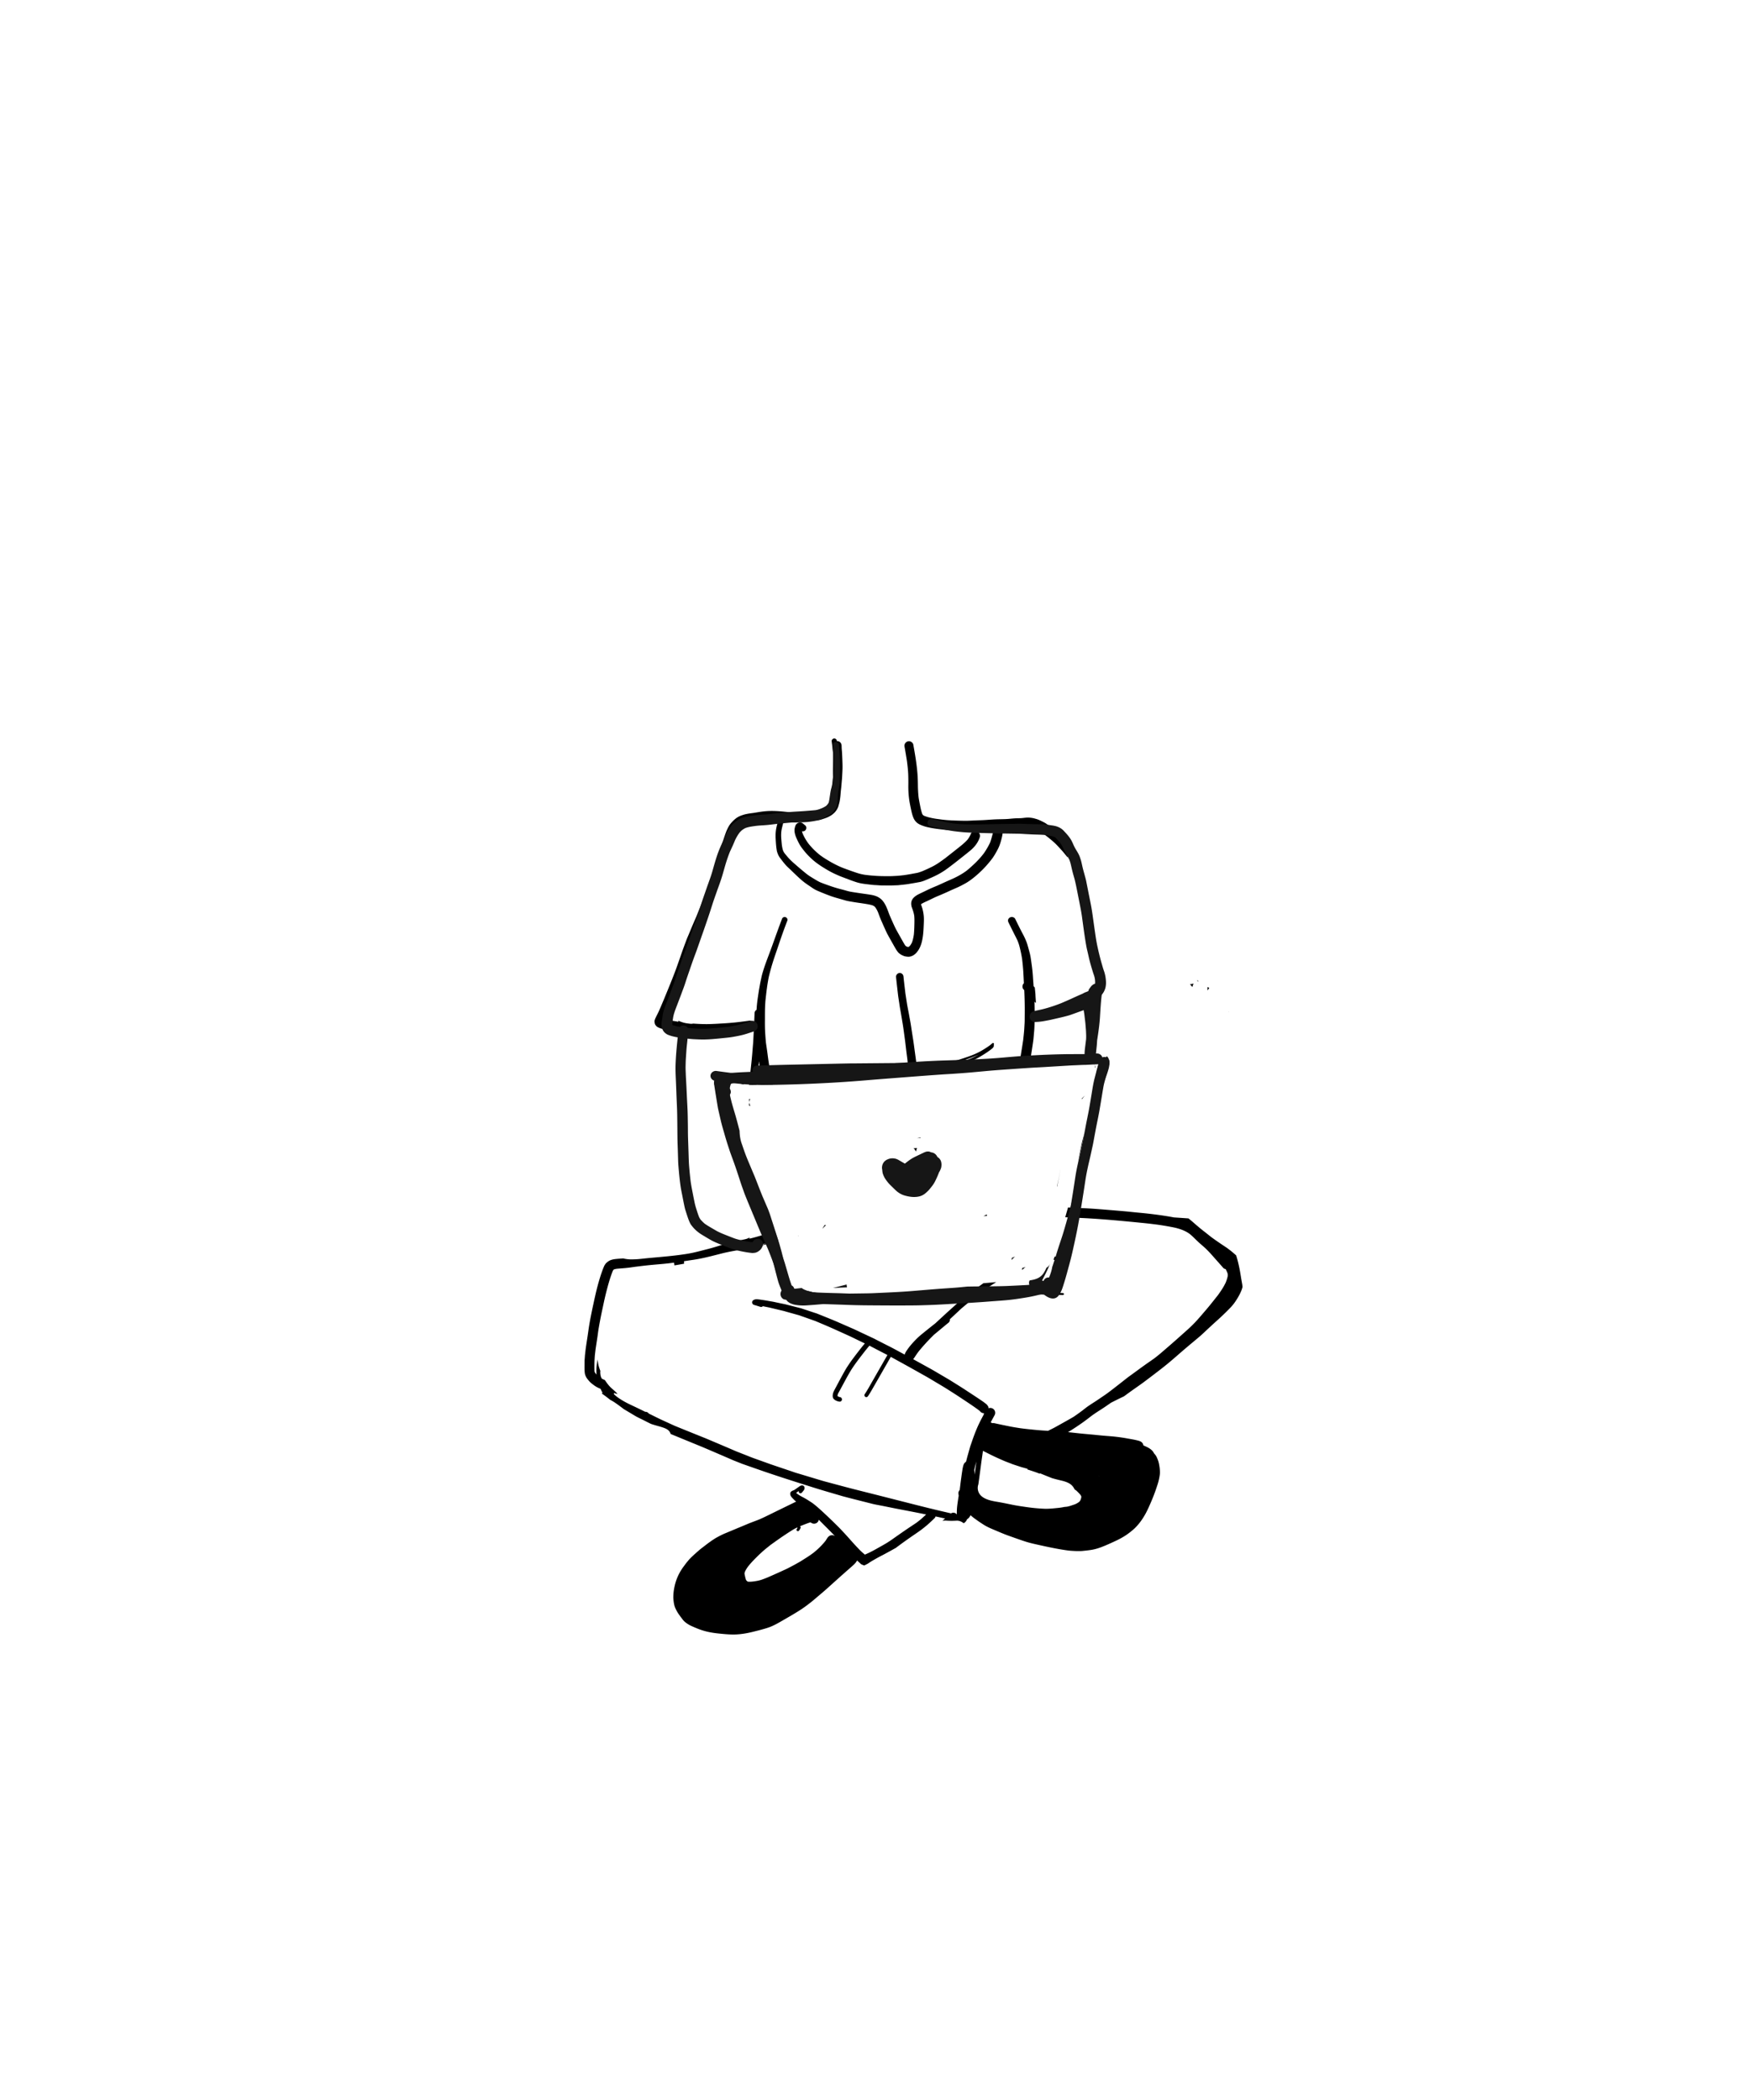 <svg width="500" height="600" xmlns="http://www.w3.org/2000/svg" xmlns:xlink="http://www.w3.org/1999/xlink"><defs><path id="a" d="M0 .077h.946v.125H0z"/></defs><g fill="none" fill-rule="evenodd"><path d="M228.61 235a1.65 1.65 0 00-.514.082 1.36 1.36 0 00-.521.336c-.29.285-.396.73-.491 1.11-.198.782-.018 1.612.244 2.354.143.404.33.795.508 1.185.2.434.416.86.656 1.273.424.733.967 1.404 1.504 2.058.609.74 1.29 1.423 1.996 2.07 1.35 1.232 2.912 2.217 4.483 3.14.763.449 1.551.845 2.357 1.212.583.264 1.174.522 1.774.748l2.14.807a36.2 36.2 0 002.033.71c1.22.38 2.496.504 3.76.648.327.037.653.075.98.111.274.032.553.033.828.049.623.036 1.246.094 1.87.097l2.272.01c.252.001.505-.02.757-.028l1.245-.045c.213-.008.426-.041.637-.063l1.35-.143c.74-.078 1.474-.218 2.207-.335.687-.11 1.373-.238 2.056-.366.712-.134 1.404-.416 2.067-.702l1.172-.508c.59-.256 1.177-.533 1.75-.827a21.342 21.342 0 002.328-1.388c.32-.218.628-.452.94-.681a111.497 111.497 0 003.316-2.564c1-.792 2.007-1.574 2.984-2.393.994-.836 1.86-1.866 2.377-3.062.105-.244.192-.477.27-.73.22-.709-.253-1.482-.954-1.675a1.382 1.382 0 00-1.054.137l-.276.213a1.345 1.345 0 00-.35.594 8.28 8.28 0 01-.793 1.374c-.892 1.022-1.97 1.848-3.031 2.688-1.101.873-2.202 1.746-3.309 2.614-1.295.957-2.587 1.917-4.05 2.614-.445.212-.884.44-1.336.636l-1.23.539c-.383.148-.767.287-1.161.403-.331.099-.68.15-1.019.213l-1.183.219c-.595.109-1.194.2-1.791.298l-1.384.155a15.68 15.68 0 01-1.102.079c-.476.02-.957.061-1.433.062l-1.598.003a44.592 44.592 0 01-5.752-.383 14.1 14.1 0 01-2.478-.608c-.419-.142-.84-.276-1.256-.427-1.023-.37-2.049-.724-3.054-1.137a29.318 29.318 0 01-3.191-1.607c-.992-.578-1.973-1.18-2.891-1.869a20.728 20.728 0 01-3.248-3.229 14.554 14.554 0 01-1.657-2.833 6.539 6.539 0 01-.243-.742.997.997 0 00.961-.251c.36-.359.408-1.042 0-1.393l-.395-.338c-.148-.126-.289-.248-.45-.355-.14-.093-.427-.159-.603-.159h-.025M282 369.288c0 .159.198.284.436.287 2.819.043 5.639.09 8.458.14 1.858.032 3.715.075 5.573.116 1.779.04 3.558.08 5.338.122.593.014 1.187.03 1.78.047.226.006.415-.13.415-.275 0-.155-.19-.267-.416-.274-2.099-.068-4.199-.114-6.299-.165l-2.497-.059c-.843-.019-1.686-.043-2.53-.058l-6.321-.115c-1.167-.02-2.334-.036-3.501-.054h-.009c-.234 0-.427.136-.427.288m-4.426-66.94l-.004.002.004-.002m-8.517 2.457c1.533-.431 3.06-.884 4.59-1.327.253-.074.506-.148.758-.22.17-.05.336-.111.504-.166l.811-.268a52.28 52.28 0 001.552-.54 24.088 24.088 0 002.334-.99c-.212.13-.43.25-.647.37-.45.25-.91.48-1.382.683a27.63 27.63 0 01-1.986.732l-1.411.43-1.319.4c-.175.054-.353.097-.53.143l-2.965.775c-.56.146-1.124.274-1.688.407l-.9.213 2.279-.642m14.46-6.72c-.214.176-.42.36-.636.533-.338.256-.695.489-1.047.722-.366.242-.737.474-1.114.697-.77.455-1.566.86-2.389 1.212l.069-.03c-1.009.428-2.045.781-3.084 1.123-.455.15-.909.303-1.369.436l-2.946.847c-1.509.435-3.022.858-4.534 1.28-.675.189-1.355.36-2.036.533-.77.198-1.542.382-2.316.568-.435.104-.874.197-1.312.294-.174.039-.349.076-.524.113l-.45.096c-.205.044-.405.102-.607.157a.306.306 0 00-.22.334c1.489-.068 2.977-.129 4.465-.183.286-.056.572-.113.857-.171.288-.06.579-.114.865-.182l2.753-.639c.554-.128 1.107-.253 1.657-.394l2.971-.757c.635-.162 1.261-.357 1.89-.542l1.36-.401c.216-.064.428-.138.64-.21.537-.185 1.07-.382 1.592-.605a16.787 16.787 0 002.21-1.147l.705-.434c.114-.071.231-.139.344-.214.32-.213.648-.419.961-.644l.548-.391c.18-.13.353-.276.528-.413a2.49 2.49 0 00.35-.322c.07-.081.136-.167.182-.265a.506.506 0 00.056-.156c.017-.072.018-.153.024-.229a.378.378 0 00-.053-.205l.01-.008c.12-.099.101-.301 0-.403a.282.282 0 00-.2-.085.298.298 0 00-.2.085" fill="#000"/><path d="M256.317 278.323c-.182.189-.342.505-.314.78.174 1.675.37 3.347.563 5.02.091.795.227 1.587.344 2.378.079.54.153 1.08.25 1.617.264 1.485.519 2.97.76 4.46.197 1.216.357 2.438.521 3.66.06.434.118.87.176 1.305.147 1.225.29 2.45.442 3.675.083.668.189 1.336.246 2.007l.22 2.535.02.24c.819-.036 1.637-.07 2.455-.103l-.058-.625c-.08-.826-.136-1.657-.248-2.478l-.3-2.188c-.166-1.214-.317-2.432-.508-3.642a1062.17 1062.17 0 01-.66-4.243c-.112-.721-.255-1.437-.382-2.155a103.81 103.81 0 00-.302-1.624c-.146-.764-.304-1.524-.423-2.293l-.423-2.735c-.19-1.604-.383-3.205-.55-4.81-.034-.305-.097-.557-.315-.781a1.06 1.06 0 00-.757-.323c-.283 0-.557.117-.757.323m5.683 46.91c.332-.031.666-.059 1-.09l-.001-.143-.999.233zm-1 2.867c.15.098.286.23.407.4l.127.23c.052.089.107.18.162.27l.085-.297c.069-.228.134-.476.219-.703l-1 .1zm-23.164-116.878c-.122.123-.243.343-.218.534.121.964.277 2.233.407 3.507.015 1.488-.014 3.016-.039 4.364-.014.73-.009 1.52.018 2.415a64.441 64.441 0 01-.386 3.904c-.06.448-.107.906-.155 1.377-.063.422-.12.736-.186 1.017a7.321 7.321 0 01-.16.547l-.042.13-.027.088a9.84 9.84 0 01-.093.291c-.098.204-.211.4-.347.604a5.335 5.335 0 01-.427.421 8.085 8.085 0 01-.97.554c-.181.067-.364.128-.547.187l-.219.073a14.41 14.41 0 01-1.086.314 8.473 8.473 0 01-.751.15l-.343.062c-.32.06-.639.12-.96.17-.936.105-1.872.145-2.99.172-.351.009-.701.015-1.052.015-.791 0-1.453-.03-2.081-.098-1.661-.175-3.16-.321-4.671-.321-.666 0-1.276.028-1.863.084-.672.066-1.292.146-1.894.243l-.506.085c-.316.053-.626.106-.935.152l-.049.006c-1.004.128-2.034.259-2.999.573-.461.15-1.057.365-1.572.688-.456.285-.883.644-1.386 1.162-.48.497-.82.933-1.071 1.373a12.703 12.703 0 00-.829 1.758 45.27 45.27 0 00-.685 1.998c-.105.324-.212.648-.321.972-.166.491-.34.981-.515 1.47-.192.537-.38 1.07-.56 1.604-.365 1.096-.68 2.08-.96 3.01-.543 1.805-1.08 3.586-1.609 5.368l-.324.766-.307.724c-.182.43-.355.893-.495 1.266l-.07.184-.118.313-.487 1.278-.487 1.279c-.307.802-.631 1.615-.963 2.447l-.482 1.207-.441 1.02c-.316.725-.63 1.45-.935 2.18l-.456 1.089-.455 1.089c-.06.144-.122.288-.184.432-.154.362-.308.721-.44 1.08-.115.31-.23.62-.347.93l-.012.031c-.34.91-.69 1.853-1.012 2.786-.46 1.336-.932 2.684-1.446 4.122-.543 1.52-1.155 3.044-1.745 4.519l-.025.06c-.607 1.513-1.243 3.05-1.803 4.406l.048-.091-.127.283c-.378.9-.807 1.922-1.238 2.91-.21.478-.451.98-.76 1.578-.118.228-.23.46-.338.691a4.713 4.713 0 00-.263.675c-.077.257-.04.492-.001.74l.023.157c.03.228.285.597.45.765.269.271.606.423.93.556.685.283 1.438.396 2.167.507.177.026.343.052.507.079l.55.091.276.048.826.139.667.107-.146 1.125-.018.145c.55.006 1.098.012 1.648.022.385.007.771.016 1.157.02l.117-.928c.225.033.457.059.689.083a55.86 55.86 0 003.875.262c.32.011.65.017 1.009.017a54.8 54.8 0 002.932-.096l1.235-.07.045-.001.61-.034.438-.023.046-.003c.413-.02.84-.043 1.256-.082l.422-.04a85.053 85.053 0 003.398-.36l.184-.023c.725-.095 1.475-.193 2.21-.377.333-.083.619-.303.802-.62.192-.331.246-.723.15-1.078a1.393 1.393 0 00-.627-.824l-.134-.057-.19-.082a1.393 1.393 0 00-.363-.05c-.118 0-.24.017-.363.05l-.079.01-.08.011c-1.303.174-2.48.326-3.684.45-1.063.11-2.232.201-3.576.278l-.683.04a84.66 84.66 0 01-3.346.151c-.19.004-.379.005-.569.005a51.394 51.394 0 01-3.668-.153c-.247.025-.513.077-.762.06-.349-.027-.695-.078-1.041-.127a8.302 8.302 0 01-.887-.167 9.258 9.258 0 01-.963-.315 7.17 7.17 0 01-.634-.266l-.037.245-.005.04-.368-.063-.4-.066-.393-.064-.214-.035a98.697 98.697 0 00-1.232-.198c-.34-.05-.764-.113-1.158-.2.104-.211.205-.427.302-.647.293-.661.56-1.338.783-1.913.288-.743.574-1.487.86-2.23l.258-.675.233-.605.43-1.116.012-.032a453.256 453.256 0 001.609-4.223 46 46 0 00.496-1.386l.234-.67c.355-1 .685-2.013 1.073-3.227l.335-1.053.39-1.225c.114-.363.245-.727.371-1.08l.024-.068.187-.525.18-.528c.125-.376.255-.763.4-1.133l.17-.425.169-.424c-.1.345-.177.702-.252 1.048l-.007.035-.011.056.003.007h.001a77.06 77.06 0 011.09-3.547.3.3 0 00.015-.042l.026-.074.02-.062.021-.058c.43-1.242.957-2.471 1.466-3.66l.23-.538c.667-1.623 1.427-3.514 2.012-5.41.404-1.311.779-2.656 1.141-3.957l.034-.12.025-.092a163.777 163.777 0 011.272-4.401c.306-1.025.622-2.084.983-3.116.072-.204.142-.406.212-.61.216-.63.463-1.343.742-2.02.449-1.089.913-2.214 1.5-3.25.382-.673.811-1.387 1.348-2.248.46-.737 1.104-1.238 1.862-1.45a3.099 3.099 0 012.727.545l.243-.036c.517-.066 1.041-.15 1.548-.232l.085-.013c.328-.054.656-.108.984-.157.751-.082 1.642-.167 2.555-.167.158 0 .318.003.478.008.462.016.925.036 1.386.063a.28.28 0 00-.04.1c-.04.161-.082.32-.123.482l-.016.061c-.139.54-.282 1.094-.375 1.647a12.018 12.018 0 00-.131 2.658c.038.723.084 1.5.163 2.278.031.314.077.624.13.968.07.48.23.978.506 1.567.17.366.42.693.662 1.01l.185.244c.383.519.806 1.039 1.255 1.545.274.31.592.606.872.867l.063.06c.083.076.165.152.245.23.264.25.526.506.788.759.585.565 1.186 1.148 1.796 1.705.4.365.794.72 1.22 1.059.537.427 1.094.81 1.616 1.16.132.088.263.178.394.268l.074.05.062.042c.284.195.576.395.87.58.474.302 1.004.526 1.517.744l.15.063c.91.388 1.908.783 3.05 1.206.813.302 1.666.542 2.492.775l.223.063c.182.05.363.102.542.153l.32.094c.57.168 1.158.342 1.763.445l.285.05c.71.122 1.434.246 2.15.35l.43.063a91.04 91.04 0 011.91.29l.033.006c.665.109 1.352.223 2.004.452.148.077.286.154.42.238.106.099.212.212.335.356.26.381.489.805.722 1.335.1.257.195.514.29.772.094.252.185.498.279.741.186.484.402.97.592 1.398l.185.422c.197.448.398.896.6 1.342l.138.304.02.043c.21.465.422.933.665 1.374a248.88 248.88 0 001.498 2.678l.179.318.125.223c.246.438.5.89.785 1.314.131.196.277.374.427.555.125.152.294.28.432.382l.078.06c.306.236.639.378.99.527l.075.031c.334.142.706.18 1.066.218l.043.005a2.357 2.357 0 001.131-.171 2.46 2.46 0 00.472-.221c.166-.092.323-.219.475-.342l.067-.053c.327-.261.565-.59.795-.907.384-.528.706-1.2.957-2 .182-.576.297-1.182.385-1.7.187-1.107.247-2.201.3-3.414l.019-.405c.04-.878.082-1.777-.024-2.652a12.49 12.49 0 00-.324-1.744c-.056-.208-.12-.407-.203-.663l-.074-.21-.012-.034-.01-.034a5.947 5.947 0 01-.144-.438c.483-.329 1.026-.578 1.552-.818.174-.08.338-.155.5-.233.226-.107.449-.214.671-.321l.177-.086c.43-.209.862-.416 1.295-.618l.317-.134c.97-.406 1.844-.775 2.71-1.165.215-.097.43-.196.645-.296.281-.131.563-.261.847-.387l.778-.343.683-.3c.455-.202.987-.444 1.49-.714l.282-.151.032-.017c.379-.202.77-.41 1.14-.637.882-.539 1.767-1.206 2.87-2.162a29.998 29.998 0 004.39-4.72c.334-.447.624-.93.865-1.343a25.1 25.1 0 00.779-1.422c.326-.65.595-1.382.849-2.305.167-.608.338-1.258.428-1.927l.025-.186.023-.18a1.397 1.397 0 00-.43-1.007l.047.005.326-.002.16-.001c.393-.005.794-.01 1.184-.037.32-.024.64-.055.96-.084l.194-.018.696-.06a29.92 29.92 0 011.786-.077c.41-.008.836-.053 1.211-.093.247-.026.483-.051.72-.068.109-.008.22-.012.33-.012.187 0 .38.01.593.03a9.374 9.374 0 011.747.52c.493.232 1.135.552 1.724.967.625.44 1.232.904 1.692 1.258.976.788 1.92 1.569 2.744 2.46l.614.666.615.666c.306.332.596.691.852 1.007l.071.088c.104.127.206.253.31.378.126.15.249.305.369.461-.007-1.311-.016-2.623-.022-3.935 0-.156-.002-.311-.003-.467-.769-.845-1.458-1.569-2.235-2.233-1.081-.93-2.194-1.776-3.236-2.551-.266-.2-.538-.39-.808-.561-.202-.13-.422-.241-.636-.349l-.21-.106c-.514-.265-1.197-.593-1.914-.786l-.208-.058c-.234-.064-.455-.127-.675-.164a8.418 8.418 0 00-1.249-.134l-.1-.001c-.384 0-.772.043-1.147.086l-.065.006c-.219.025-.437.05-.656.064-.314.023-.627.03-.974.036-.268.005-.535.01-.8.025-.452.025-.917.069-1.327.107l-.453.043c-.817.072-1.642.087-2.44.102-.456.008-.911.018-1.365.036-.617.026-1.242.069-1.848.111l-.045.003-.038.003a56.44 56.44 0 01-2.042.118c-.88.03-1.837.07-3.098.128l-.049.002c-.494.023-.99.046-1.478.046l-.186-.001c-.591-.008-1.183-.02-1.775-.036a76.752 76.752 0 01-3.291-.152 33.158 33.158 0 01-2.203-.249l-.781-.103a23.4 23.4 0 01-1.735-.315 12.476 12.476 0 01-1.772-.529 4.562 4.562 0 01-.348-.187 2.991 2.991 0 01-.167-.17 3.534 3.534 0 01-.141-.257c-.276-.803-.455-1.634-.594-2.342l-.044-.223a48.544 48.544 0 01-.381-2.097 35.027 35.027 0 01-.201-3.397 51.564 51.564 0 00-.14-3.52c-.222-2.75-.684-5.443-1.177-8.191-.059-.333-.34-.632-.593-.78a1.272 1.272 0 00-.994-.133 1.31 1.31 0 00-.77.6c-.167.288-.205.589-.13 1.006.25 1.396.48 2.781.685 4.12.152 1.225.309 2.493.354 3.775a68.593 68.593 0 01.031 2.868c-.005.36-.01.765 0 1.155.034 1.483.177 2.894.425 4.194.15.788.272 1.378.391 1.914.131.595.268 1.206.474 1.778.119.327.27.706.5 1.053.258.394.61.75.987 1.001.463.309.996.506 1.511.696.598.22 1.185.347 1.837.479 1.312.264 2.666.426 3.975.582l.303.037c1.22.145 2.472.182 3.684.217l.035.001.27.007c.694.02 1.387.033 2.082.042l.148.001c.443 0 .894-.025 1.33-.049.205-.011.399-.022.593-.031.431-.02.863-.035 1.295-.052.843-.03 1.798-.065 2.725-.136.63-.05 1.292-.09 2.026-.124a1.175 1.175 0 00-.314.562 52.371 52.371 0 01-.424 1.61 19.284 19.284 0 01-.506 1.63 18.947 18.947 0 01-.82 1.539c-.291.5-.613 1.034-.99 1.55a24.62 24.62 0 01-2.199 2.495 39.457 39.457 0 01-2.638 2.382c-1.213.903-2.612 1.707-4.158 2.393l-.797.352a121.878 121.878 0 00-2.132.957c-.474.218-.946.434-1.424.642-.876.361-1.774.732-2.634 1.152-.376.185-.755.366-1.131.546l-.089.043c-.35.166-.7.332-1.046.501-.449.218-.85.421-1.215.693-.428.322-.947.775-1.143 1.436a1.877 1.877 0 00-.108.572c-.023.258-.003.405.036.67.027.209.077.4.168.642.14.374.3.82.436 1.302.092.327.167.676.228 1.07.078.878.054 1.76.032 2.613l-.004.165a33.935 33.935 0 01-.148 2.605c-.14.83-.285 1.519-.528 2.18a5.97 5.97 0 01-.509.86 3.48 3.48 0 01-.272.291 3.178 3.178 0 01-.235.143 3.347 3.347 0 01-.132-.004 3.184 3.184 0 01-.318-.09 3.482 3.482 0 01-.305-.17 2.843 2.843 0 01-.169-.178 14.639 14.639 0 01-.618-1.026l-.168-.296c-.153-.27-.303-.536-.451-.801a214.3 214.3 0 00-.49-.872c-.263-.468-.527-.938-.786-1.41-.344-.628-.65-1.307-.92-1.905l-.108-.24c-.385-.854-.69-1.548-.96-2.186l-.23-.612-.028-.077a24.973 24.973 0 00-.646-1.624 8.388 8.388 0 00-.543-1.022c-.341-.538-.703-.96-1.077-1.258a4.941 4.941 0 00-1.533-.829 7.292 7.292 0 00-1.022-.262 60.47 60.47 0 00-2.293-.347c-1.135-.16-2.204-.32-3.268-.494a12.612 12.612 0 01-1.56-.342 53.106 53.106 0 00-1.679-.457 37.531 37.531 0 01-3.05-.922l-.42-.148-.035-.013c-.782-.275-1.59-.56-2.369-.88-.648-.299-1.28-.685-1.839-1.027l-.14-.085-.12-.073-.067-.041c-.305-.186-.62-.377-.925-.574a13.76 13.76 0 01-.855-.62 94.768 94.768 0 01-3.317-2.8l-.133-.115-.045-.04c-.205-.18-.411-.36-.61-.546a16.363 16.363 0 01-1.547-1.64l-.045-.053-.085-.101c-.16-.19-.313-.372-.462-.557a4.991 4.991 0 01-.424-.721c-.212-.592-.309-1.202-.397-1.828l-.047-.512-.05-.54a24.95 24.95 0 01-.085-1.303 10.39 10.39 0 01.074-1.52c.089-.58.238-1.16.383-1.722.047-.18.093-.358.136-.536a.836.836 0 00-.005-.426c.167.022.338.04.509.056.168.017.328.035.488.053.315.035.673.075 1.019.097a23.8 23.8 0 001.466.05l.208-.002c1.18-.014 2.163-.04 3.155-.121 1.083-.088 2.155-.291 3.193-.488l.04-.008c.49-.092.962-.247 1.443-.409.503-.168 1.073-.36 1.608-.656l.155-.086.032-.017c.14-.078.283-.157.418-.246.27-.18.54-.396.802-.64.39-.368.723-.816.961-1.296a4.24 4.24 0 00.33-.858c.048-.205.105-.409.162-.612l.01-.038c.134-.482.206-.99.27-1.439.063-.426.098-.863.133-1.285l.013-.164c.01-.103.017-.208.027-.312.026-.29.058-.578.09-.866l.017-.148a36.062 36.062 0 00.122-1.278l.01-.125.066-.77c.051-.537.088-1.05.113-1.57l.029-.563c.019-.348.036-.697.05-1.044.02-.556.02-1.099.004-1.66-.028-.963-.07-2.226-.15-3.47a11.782 11.782 0 00-.036-.43l-.007-.069c-.013-.142-.026-.283-.032-.424-.01-.195-.018-.39-.023-.586 0-.05-.002-.101-.004-.152l-.002-.074c-.008-.285-.06-.41-.165-.658l-.016-.036a1.244 1.244 0 00-1.075-.624c-.033 0-.066.002-.1.005-.018-.185-.05-.366-.212-.53a.754.754 0 00-.527-.222.75.75 0 00-.528.222M195 328.017c.02 1.316.039 2.633.055 3.95l.17.033a23.237 23.237 0 00-.173-4l-.052.017m18.08 10.126a108.647 108.647 0 01-.08 3.005c.09.066.17.142.239.225.164.2.321.399.425.64.087.204.169.408.25.617.063.157.125.314.183.472a30.695 30.695 0 011.147 3.898c.1-.75.194-1.499.287-2.233l.014-.108c.18-1.426.326-2.622.451-3.816.035-.332-.163-.71-.36-.92a1.358 1.358 0 00-.225-.185c.004-.145.005-.296.006-.446.002-.563.003-1.128.002-1.694l-.12-.305c-.314-.731-.626-1.462-.926-2.201l-.01-.025-.026-.067.027.067.01.025.007.016c-.309-.762-.616-1.525-.921-2.288l-.331-.82c-.01 2.014-.019 4.096-.049 6.143m20.692 96.528c.086-.144.142-.302.169-.467l1.205 1.215.206.206.463.462c.551.55 1.102 1.102 1.646 1.66l.247.252c.242.247.483.492.71.742l.059.065.112.123a.654.654 0 00-.156-.117 1.423 1.423 0 00-.711-.192l-.188.024-.187.025a1.44 1.44 0 00-.624.363c-.202.167-.35.397-.498.638l-.05.08a24.75 24.75 0 01-.288.46c-.284.35-.522.63-.747.88a21.487 21.487 0 01-2.74 2.577 28.3 28.3 0 01-1.88 1.303l-1.66 1.052c-.242.154-.499.295-.746.432l-.307.17-.3.17c-.28.16-.555.317-.83.46l-.058.03-.262.136c-.425.223-.851.445-1.277.666-.297.155-.612.298-.89.424-.144.065-.286.13-.427.196-.773.363-1.559.714-2.363 1.07l-.11.05c-.617.273-1.232.545-1.85.815-.55.229-1.206.493-1.895.724-.673.227-1.362.344-2.068.453-.424.055-.877.106-1.32.106a5.23 5.23 0 01-.376-.013 2.34 2.34 0 01-.162-.04 2.72 2.72 0 01-.131-.081 3.867 3.867 0 01-.323-.345 7.6 7.6 0 01-.273-.96l-.015-.069a14.24 14.24 0 01-.147-.716 2.253 2.253 0 01-.01-.216c.045-.178.1-.352.17-.531.224-.469.516-.941.892-1.444.625-.782 1.348-1.574 2.273-2.49l.168-.166c.375-.373.76-.754 1.156-1.111l.265-.241a23.33 23.33 0 011.064-.927l.736-.592.735-.59.52-.372.07-.05c1.154-.824 2.347-1.675 3.55-2.467l.17-.111.056-.038a62.217 62.217 0 012.085-1.332c.324-.194.687-.385 1.11-.582l.058.018c-.003.008.015.02.045.04l.038.029a4.54 4.54 0 01-.161.258l-.023.03c-.15.185-.15.4-.003.548.07.07.182.113.291.113a.32.32 0 00.26-.114c.063-.079.124-.158.185-.238.083-.113.15-.247.205-.355l.015-.03.061-.114a.395.395 0 00-.062-.478l-.041-.04-.042-.04c.052-.015.104-.037.157-.06.486-.199.944-.38 1.4-.554l.22-.084c.408-.156.812-.31 1.221-.406.124.065.235.13.345.195.2.12.434.184.674.184.49 0 .947-.257 1.19-.67m77.919-7.627a3.947 3.947 0 00-.514-1.258 6.137 6.137 0 00-.743-.928 10.734 10.734 0 00-1.652-1.472c-.2-.148-.429-.271-.65-.392l-.19-.104a28.252 28.252 0 00-.609-.324c.075.026.152.047.228.067a1.432 1.432 0 00.636.024l.325.064c.933.184 1.896.374 2.804.702.36.171.709.372 1.036.597.066.059.13.118.19.182.116.17.22.357.322.566.028.084.052.166.073.252.011.2.005.408-.017.635a5.609 5.609 0 01-.215.912c-.11.228-.23.44-.37.65-.169.2-.367.404-.602.627a2.818 2.818 0 00-.052-.8m2.152-5.408l.01.005h.01c.16.116.308.233.443.353a5.111 5.111 0 00-.463-.358m-34.918-3.91l.039-.148-.036.271-.435 3.206-.02.151-.019.123c-.016-.433-.05-.875-.104-1.378.112-.458.226-.914.338-1.364l.005-.03.002.001c.081-.285.155-.56.23-.832m19.365 13.34a50.686 50.686 0 01-4.963-.47l-.045-.007c-1.352-.192-2.725-.387-4.06-.662l-.458-.094c-1.088-.224-2.32-.479-3.537-.69l-.218-.037c-1.418-.241-2.885-.493-4.102-1.277-.747-.481-1.233-1.111-1.442-1.87a3.142 3.142 0 01.063-1.863l.023-.155.02-.139c.298-2.107.58-4.253.84-6.257.066-.45.13-.9.194-1.35l.004-.026.083-.58c.051-.357.102-.713.155-1.07l.02.019.029.015.733.369c1.207.61 2.455 1.24 3.731 1.8l.341.15.247.11c.516.232 1.034.464 1.556.662l.634.244.636.244.203.08.06.024.039.015c.161.064.324.129.488.182l1.228.403.897.294c.197.066.409.122.595.17.105.027.209.055.312.084l.525.147.533.149-.097.062-.097.071.363.123c.589.19 1.202.39 1.806.595.445.153.894.317 1.413.518.045-.033.085-.067.124-.1.983.408 2.04.834 3.42 1.381.77.227 1.537.417 2.183.572l.06.015c.913.218 1.855.442 2.693.929.66.384 1.194.986 1.502 1.697.136.085.268.17.396.26.472.417.892.845 1.283 1.31.071.105.131.204.183.3.022.067.041.132.059.2 0 .063-.001.126-.006.19a5.294 5.294 0 01-.192.706c-.073.146-.15.28-.236.41-.085.09-.18.18-.29.272-.321.22-.637.4-.963.557-.384.148-.784.278-1.195.41l-.141.046c-.237.075-.47.15-.702.2l-.274.06-.051.013c-.204.022-.41.044-.616.06l-.121.008-.042.003-.06.015c-.42.095-.886.173-1.426.236l-.263.029-.028.003-.286.03c-1.05.108-2.12.218-3.176.218h-.003c-.194 0-.39-.004-.584-.012m6.455-84.661c-.13.459-.259.917-.39 1.375l1.84.095c.532.027 1.065.048 1.598.07l.196.008c.717.027 1.419.054 2.13.094 5.6.31 11.12.84 16.755 1.403 1.272.127 2.517.282 3.785.443a85.23 85.23 0 013.68.604l.183.035c.547.104 1.114.212 1.67.358a16.31 16.31 0 011.756.574c.316.137.687.303 1.041.5.323.179.646.387.987.634.487.4.94.842 1.379 1.27l.182.177.182.177c.296.285.615.59.939.886.254.23.512.453.772.677.292.25.61.527.911.806.887.819 1.703 1.744 2.492 2.639l.017.02c.17.194.342.388.513.58l.397.446.073.082c.543.609 1.104 1.238 1.64 1.871.157.186.42.321.724.371.15.317.3.638.446.96.056.154.098.3.128.445.014.19.013.384 0 .594-.102.54-.282 1.124-.564 1.836a16.02 16.02 0 01-.98 1.775c-.376.6-.793 1.21-1.275 1.866-.645.821-1.297 1.637-1.95 2.452l-.127.16a80.083 80.083 0 01-1.722 2.054l-.422.494c-.664.778-1.49 1.746-2.326 2.62a42.775 42.775 0 01-2.503 2.4l-.816.727-.37.33c-1.1.981-2.345 2.093-3.581 3.162l-.73.63-.503.434c-.371.318-.741.636-1.111.956a49.794 49.794 0 01-1.978 1.6c-.38.27-.753.53-1.126.79l-.219.153c-.479.333-.958.666-1.434 1.006-.792.566-1.578 1.142-2.364 1.717l-.601.44c-.386.283-.773.562-1.16.84l-.18.13c-.458.328-.909.684-1.345 1.029l-.035.027-.292.231c-.916.723-1.836 1.442-2.758 2.157l-.596.458-.023.018-.259.197c-.557.425-1.132.864-1.728 1.27-.732.5-1.464.999-2.198 1.494-.343.231-.691.454-1.04.677l-.092.058c-.331.213-.673.431-1.003.656l-.15.102c-.301.203-.572.387-.829.584-.397.303-.79.61-1.182.92a64.494 64.494 0 01-2.426 1.732l-.33.196c-.811.471-1.643.938-2.45 1.39l-.139.078-.886.494c-.627.353-1.24.697-1.85 1.023-.32.168-.65.331-.97.487l-.056.03-.174.084c-.157.078-.314.155-.47.234-.54-.026-1.12-.056-1.712-.099-1.536-.11-3.089-.273-4.422-.418-.527-.056-1.057-.125-1.57-.191l-.291-.039c-.215-.035-.43-.07-.647-.103l-.197-.032a43.278 43.278 0 01-2.037-.355l-.388-.079a221.488 221.488 0 01-4.02-.844 1.808 1.808 0 00-.386-.044c-.09 0-.18.007-.267.024l-.181-.093-.28-.144c.289-.533.583-1.07.877-1.607l.224-.41c.377-.688.156-1.528-.503-1.91a1.383 1.383 0 00-.702-.187c-.171 0-.34.03-.502.089a1.109 1.109 0 00-.179-.626 3.654 3.654 0 00-.368-.469 2.377 2.377 0 00-.302-.251l-.076-.058a19.21 19.21 0 00-1.149-.829l-.155-.106c-.43-.292-.862-.583-1.297-.869l-.351-.232c-.822-.54-1.642-1.08-2.465-1.618-.997-.653-1.89-1.225-2.73-1.745l-.714-.448c-.622-.392-1.266-.798-1.92-1.18l-1.896-1.114-1.894-1.113a63.987 63.987 0 00-1.735-.978l-.476-.263a726.102 726.102 0 00-3.834-2.115 1.63 1.63 0 00.156-.192l.043-.06c.076-.1.149-.205.219-.311.253-.386.556-.843.88-1.289.085-.117.173-.233.26-.348 1.25-1.545 2.68-3.11 4.375-4.782l.302-.249c.197-.161.392-.323.587-.485l.766-.636c.857-.715 1.715-1.43 2.58-2.136a1.1 1.1 0 00.279-.477c.038-.141.048-.292.027-.44l.12-.108.12-.113 1.046-.977 1.045-.977.28-.264c.262-.25.56-.533.863-.787l3.724-3.128.02-.018 1.537-1.13 1.455-1.07.708-.522.086-.064c.058-.044.116-.088.175-.127l.759-.488.758-.487.091-.059.476-.305c-.741.07-1.484.136-2.227.202-.479.042-.958.074-1.437.113l-.144.107-1.637 1.174-1.637 1.176c-.248.177-.488.38-.72.573-.101.086-.196.166-.293.245l-.952.778-.953.779-.625.511-.657.538c-.2.163-.393.343-.58.517l-.102.094c-.06.056-.12.112-.182.167-.264.237-.526.474-.79.709-.583.525-1.167 1.05-1.745 1.583-.907.835-1.813 1.672-2.718 2.51a260.895 260.895 0 00-3.498 2.798c-.538.437-1.16.95-1.733 1.504a26.816 26.816 0 00-1.62 1.737 16.473 16.473 0 00-1.21 1.562c-.277.407-.564.83-.706 1.336l-1.617-.876-1.512-.814a73.33 73.33 0 00-1.886-.972l-.046-.023c-.33-.166-.658-.332-.986-.5l-1.374-.702-.668-.342a28.42 28.42 0 01-.263-.137l-.031-.017a13.567 13.567 0 00-.503-.254l-1.701-.797-1.7-.798a90.32 90.32 0 01-.703-.334l-.093-.044-.027-.013c-.56-.267-1.14-.544-1.718-.797l-1.942-.848-1.942-.849a93.878 93.878 0 00-2.522-1.067l-.083-.033c-1.193-.482-2.385-.963-3.577-1.446-.242-.097-.499-.177-.746-.254a15.084 15.084 0 01-.366-.116l-2.311-.767-1.271-.423a2.637 2.637 0 00-.231-.06 354.048 354.048 0 01-1.13-.285l-2.346-.597-.26-.068-.046-.012c-.216-.056-.44-.115-.661-.161l-1.04-.216-1.03-.214a24.893 24.893 0 01-.463-.099l-.04-.008c-.32-.07-.66-.145-.994-.202-.275-.046-.55-.094-.825-.142l-.064-.012a62.078 62.078 0 00-2.219-.361l-.096-.014-.067-.01c-.3-.042-.609-.087-.916-.115a2.264 2.264 0 00-.215-.009c-.108 0-.217.006-.325.013-.242.017-.45.12-.66.232a.744.744 0 00-.37.645c0 .33.226.626.55.72.634.187 1.234.37 1.833.561.058.02.12.03.187.03.185 0 .37-.08.506-.22l.397.085.13.028.528.108.048.01c.333.066.72.145 1.093.233l3.594.86c.236.057.472.126.7.192l.026.006c.11.033.22.064.331.095l1.174.328 1.175.327.375.105.49.136.108.029c.07.018.141.037.21.06l.714.255.716.252 2.202.78 1.01.358.97.41c1.423.6 3.035 1.281 4.577 1.978l1.952.883 1.952.884a62 62 0 011.702.811l.118.058c.216.106.432.21.65.315l.118.057 2.074.999c-.448.526-.805.963-1.125 1.37a131.74 131.74 0 00-.643.823c-.498.64-.947 1.228-1.373 1.795a46.498 46.498 0 00-1.868 2.66c-.558.861-1.069 1.8-1.52 2.627l-.081.15c-.49.897-.972 1.8-1.453 2.703l-.255.478-.399.75a6.41 6.41 0 00-.307.686c-.095.243-.13.504-.15.705-.024.234-.009.459.045.688a.992.992 0 00.152.318c.097.145.215.237.352.341l.03.023c.185.141.407.24.618.325.212.087.43.132.616.169.064.012.123.02.18.02a.612.612 0 00.32-.086.66.66 0 00.3-.388.663.663 0 00-.074-.511.605.605 0 00-.381-.287l-.027-.006a4.093 4.093 0 01-.395-.108 3.392 3.392 0 01-.378-.22l.009-.156c.035-.174.08-.334.138-.485.112-.241.245-.477.372-.705l.017-.032.043-.076.124-.226.058-.106.116-.215.377-.698.367-.68.263-.49.022-.038c.592-1.098 1.205-2.234 1.865-3.316.588-.963 1.254-1.892 1.828-2.675a86.155 86.155 0 011.416-1.867l.08-.105.081-.105c.031-.036.06-.074.09-.115l.037-.047.318-.412c.463-.595.954-1.184 1.429-1.754l.078-.093c.148.076.298.155.448.236l.063.033.186.098 1.378.722.625.326c.333.174.667.346 1 .517l.142.073c.433.224.867.447 1.296.676l-.65 1.127-.827 1.446c-.84 1.468-1.68 2.937-2.522 4.405-.396.69-.79 1.383-1.184 2.073a32.588 32.588 0 01-1.315 2.155.485.485 0 00-.064.384.568.568 0 00.258.361.554.554 0 00.421.054.554.554 0 00.327-.25c.586-.865 1.126-1.813 1.602-2.649l.251-.438.43-.75 1.238-2.16 2.098-3.665.901-1.575 1.536.85 1.205.661c1.774.974 3.718 2.058 6.12 3.412l.513.287c.574.322 1.157.649 1.72.985l3.777 2.254c.58.347 1.16.716 1.721 1.073l.08.051.023.014.597.38c1.032.652 1.869 1.195 2.635 1.707l.99.657c1.416.94 2.88 1.91 4.28 2.95.15.12.303.253.43.415a1.34 1.34 0 00.953.396l.05-.001-.015.043-.015.079-.055.304c-.657 1.209-1.344 2.514-1.92 3.866a52.005 52.005 0 00-1.318 3.45c-.15.429-.297.857-.445 1.286l-.017.048-.042.119c-.05.14-.099.282-.14.425l-.542 1.93-.152.535c-.148.529-.3 1.115-.466 1.792a1.382 1.382 0 00-.296.222l-.056.072-.03.038a1.34 1.34 0 00-.348.595c-.032.08-.056.158-.078.242-.047.18-.088.36-.128.543-.044.207-.078.42-.11.626l-.03.195a69.044 69.044 0 00-.276 1.912l-.054.388c-.07.508-.14 1.015-.201 1.525l-.142 1.166a13.03 13.03 0 00-.056.55c-.255.267-.4.621-.377.925.02.258.046.499.081.738-.082.458-.154.899-.219 1.348l-.019.134c-.13.889-.263 1.81-.287 2.728-.01.381-.02.762-.022 1.143a.717.717 0 00-.137-.18 1.2 1.2 0 00-.84-.348c-.231 0-.444.065-.648.199l-.748-.174c-1.116-.258-2.23-.519-3.345-.783a476.61 476.61 0 01-6.213-1.537 6823.05 6823.05 0 01-4.891-1.243l-.564-.143c-2.727-.696-5.454-1.39-8.183-2.076l-.856-.215a378.108 378.108 0 01-5.552-1.424l-2.365-.632-2.366-.634-.304-.08a50.934 50.934 0 01-1.621-.45l-2.669-.802-1.243-.374c-1.143-.344-2.287-.689-3.431-1.03a14.945 14.945 0 01-.676-.227l-.332-.116-1.773-.598-.477-.162-1.768-.597-1.769-.599a72.07 72.07 0 01-1.48-.525l-.463-.168-.295-.105-.636-.227-2.41-.862c-.48-.17-.963-.364-1.43-.551l-.09-.036a71.122 71.122 0 00-.724-.29l-2.616-1.027-1.316-.563-.16-.069a710.81 710.81 0 00-4.408-1.879 113.49 113.49 0 01-1.084-.46l-.085-.035a113.14 113.14 0 00-2.187-.916l-.88-.352-3.055-1.231c-1.512-.609-3.023-1.224-4.533-1.84a2213.96 2213.96 0 00-3.476-1.592c-.745-.342-1.491-.711-2.213-1.068l-.047-.023-.66-.327-.75-.37-.237-.116a1.092 1.092 0 00-.634-.455 1.08 1.08 0 00-.367-.036c-.362-.18-.727-.358-1.092-.537-.806-.396-1.631-.786-2.429-1.165l-.192-.09-.556-.264c-1.499-.71-2.748-1.44-3.819-2.234a13.101 13.101 0 01-.891-.78l.046-.29c.338.094.685.182 1.03.268a8.417 8.417 0 00-.435-.47c-.16-.163-.335-.328-.567-.537-.084-.075-.168-.15-.254-.224l-.08-.07a45.87 45.87 0 01-.335-.295l-.104-.094-.057-.052a.724.724 0 01-.054-.052l-.065-.061-.024-.022-.025-.024c-.008-.01-.019-.02-.029-.03l-.025-.024-.053-.056a10.4 10.4 0 01-.891-1.06 20.17 20.17 0 01-.46-.638 8.03 8.03 0 01-.18-.274l-.161-.064a8.428 8.428 0 01-.738-.376c-.316-.548-.397-1.071-.421-1.689a2.312 2.312 0 01.033-.49c-.13-.325-.239-.626-.336-.924a9.086 9.086 0 01-.43-2.347 15.386 15.386 0 00-.38 3.195c-.004.363.017.733.068 1.13-.101-.12-.209-.24-.312-.362a4.309 4.309 0 01-.257-.428l-.008-.037c-.052-.67-.045-1.352-.039-2.01l.002-.251c.006-.522.02-.937.048-1.345l.02-.326v-.03c.02-.32.04-.652.079-.975l.124-1.037.056-.48c.071-.476.145-.953.219-1.43l.023-.151c.114-.745.233-1.515.339-2.273l.073-.541c.063-.474.126-.95.205-1.416.124-.727.258-1.482.402-2.244.245-1.317.53-2.648.808-3.935l.008-.034.027-.126.102-.478.01-.054c.223-1.038.454-2.113.718-3.159.521-2.074 1.1-4.276 1.933-6.39a3.95 3.95 0 01.216-.405l.074-.065c.048-.032.098-.06.15-.088.239-.076.485-.124.696-.16.442-.043.886-.077 1.328-.112l.174-.014c.338-.026.676-.052 1.013-.083a43.972 43.972 0 002.237-.281l.026-.003.549-.078.555-.068c1.06-.132 2.261-.281 3.448-.399.827-.082 1.654-.155 2.483-.227.524-.046 1.038-.09 1.552-.139.92-.085 1.922-.2 3.06-.353v.025l.028.22.07.538h.035a192.4 192.4 0 002.724-.474 22.188 22.188 0 00-.018-.716l.538-.083c.694-.105 1.388-.21 2.082-.31 2.446-.356 4.88-.98 7.231-1.582l.765-.195c1.178-.3 2.445-.57 3.765-.8.348-.062.696-.119 1.045-.176l.187-.032a42.978 42.978 0 002.917-.564c1.442-.324 2.875-.78 4.263-1.22l.784-.25c-.737.337-1.344.611-1.912.858.144-.031.286-.072.427-.113.497-.142.994-.28 1.491-.417l.074-.02c.798-.22 1.623-.45 2.427-.697l.832-.26c-.301-.868-.596-1.739-.894-2.608l-.334.095-1.036.294-.812.23a498.85 498.85 0 00-3.135.893 34.2 34.2 0 01-2.047.525l.003-.011.062-.34a3.88 3.88 0 01-.683.332c-.381.148-.794.214-1.193.3-.29.061-.58.111-.87.172l-.198.042-.013.07-.579.088-.304.047c-.27.064-.538.13-.806.195-1.235.3-2.46.611-3.67 1.004a61.006 61.006 0 01-3.747 1.09c-1.306.334-2.612.679-3.926.979-1.303.296-2.621.481-3.944.661-1.54.208-3.082.363-4.628.512-1.405.134-2.812.257-4.217.386-.706.065-1.411.147-2.116.221a27.09 27.09 0 01-2.071.152c-.45.013-.902.03-1.352.004a10.833 10.833 0 01-1.56-.216 1.393 1.393 0 01-.201-.058l-.088.008c-.237.022-.475.04-.713.056l-.12.008c-.341.024-.682.048-1.023.081-.45.045-.974.111-1.462.268a3.206 3.206 0 00-.917.454c-.17.124-.33.252-.489.39-.19.163-.34.4-.475.607l-.018.03c-.092.141-.16.297-.226.448l-.034.079a18.778 18.778 0 00-.483 1.245l-.091.259c-.093.257-.184.512-.266.769a63.656 63.656 0 00-1.157 4.038c-.339 1.348-.64 2.727-.93 4.061l-.015.068c-.275 1.26-.545 2.555-.822 3.958a72.821 72.821 0 00-.69 4.171c-.116.823-.24 1.644-.367 2.466-.088.576-.176 1.144-.259 1.711-.09.612-.164 1.255-.223 1.773l-.066.56a8.09 8.09 0 00-.047.592l-.01.16-.027.342c-.023.27-.045.525-.046.773l-.006.703-.007.723c-.005.374-.006.774.016 1.158.016.297.034.63.09.955.053.31.173.582.301.87.09.2.207.363.319.52l.027.038c.167.235.369.482.634.775.429.474.953.865 1.412 1.193.499.359 1.068.662 1.792.956.17.402.365.794.577 1.164l-.253.167.025.017c.833.555 1.622 1.17 2.403 1.793a18.103 18.103 0 01.742.415c.245.145.488.302.725.465.82.567 1.613 1.158 2.443 1.792.769.453 1.534.91 2.3 1.37.488.292.973.596 1.478.86.471.246.95.472 1.426.706.854.419 1.692.874 2.553 1.276.692.244 1.402.436 2.109.636.366.103.733.203 1.093.324.85.287 1.746.603 2.206 1.44.081.148.144.303.187.461.231.102.463.2.695.296 2.388.985 4.777 1.967 7.168 2.943l.245.1.84.343.175.074.18.077c1.839.784 3.736 1.593 5.598 2.399l.548.237 1.66.718.206.09c.285.125.578.254.874.37l2.325.92.154.054 3.992 1.4c5.29 1.854 10.533 3.52 16.346 5.35 1.901.6 3.878 1.176 5.622 1.685.841.246 1.682.492 2.523.74 1.97.528 4.048 1.05 5.718 1.472l.385.096.096.024 2.472.627c.63.145 1.278.267 1.905.384.36.069.714.135 1.066.204l1.225.248c.904.184 1.808.368 2.714.543l1.767.34c2.138.41 4.344.833 6.506 1.282l-1.157 1.05-.232.213c-.135.123-.281.236-.422.346l-.142.11-.331.26-.405.32c-.408.276-.816.548-1.225.82l-.168.112-.076.051c-.613.407-1.246.829-1.86 1.252-1.084.748-2.345 1.62-3.59 2.508a29.34 29.34 0 01-1.674 1.109c-.561.343-1.146.67-1.71.985l-.043.025-.025.012-.519.293c-.995.56-2.025 1.141-3.083 1.625-.234.107-.471.212-.708.316l-.075.03-.074.03a12.36 12.36 0 00-.467-.412c-.337-.281-.679-.6-1.046-.978a68.628 68.628 0 01-1.995-2.138c-.246-.273-.49-.548-.734-.822l-.065-.073a81.305 81.305 0 00-1.306-1.45l-1.22-1.31a29.37 29.37 0 00-.697-.712l-.07-.07-.181-.182a153.952 153.952 0 00-4.49-4.3 78.754 78.754 0 00-1.146-1.029 30.136 30.136 0 00-1.173-.972c-.36-.288-.754-.539-1.135-.782l-.287-.183a24.401 24.401 0 00-1.312-.787c-.158-.09-.32-.176-.483-.26l-.03-.016a24.476 24.476 0 01-.555-.3 11.528 11.528 0 01-1.126-.753l-.028-.024-.04-.034-.04-.035c.055-.048.113-.097.175-.146l.317-.22.317-.222a.458.458 0 00.081.55c.09.089.219.141.352.141a.451.451 0 00.337-.142 7.05 7.05 0 00.669-.812c.155-.23.238-.63.088-.92a.695.695 0 00-.649-.384c-.232 0-.5.11-.823.335-.14.098-.278.197-.417.296l-.042.03c-.323.23-.656.466-.993.683l-.086.036-.051.02a2.69 2.69 0 00-.532.239 1 1 0 00-.331.332.808.808 0 00-.112.412c.014.11.03.222.049.332.019.118.105.26.174.374l.036.06c.108.181.266.345.405.491l.037.039.27.278.127.133c.177.182.38.362.618.548a.657.657 0 00-.157.06c-1.948.949-3.895 1.898-5.843 2.85-.31.15-.618.303-.928.456l-.145.072c-1.11.548-2.258 1.115-3.42 1.623-.492.2-.999.391-1.49.575l-.042.017c-.552.206-1.177.441-1.776.692l-.896.375c-.904.378-1.809.756-2.714 1.13-.724.3-1.448.603-2.17.908l-.358.149-.065.027c-.383.158-.78.323-1.158.506-.584.282-1.15.58-1.733.909a10.31 10.31 0 00-.594.37 17.9 17.9 0 01-.294.19c-.202.127-.4.268-.591.405l-.13.092-.13.092c-.491.34-.97.713-1.435 1.072l-.142.11c-.123.096-.249.191-.375.287l-.051.039c-.354.268-.716.542-1.052.832a84.115 84.115 0 00-2.053 1.845l-.165.153a3.46 3.46 0 00-.191.192l-.081.084-.11.109c-.082.079-.166.16-.24.247l-.352.421-.352.42c-.197.237-.39.5-.544.71l-.138.188-.059.08-.038.051c-.2.27-.407.55-.599.836a14.89 14.89 0 00-1.385 2.59 14.7 14.7 0 00-.763 2.489 14.36 14.36 0 00-.35 2.97c-.005.457.045.904.09 1.24.056.442.13.916.276 1.392.141.46.368.908.568 1.292.213.408.48.83.814 1.288.096.134.194.266.292.399l.06.082c.128.17.254.338.38.51.303.418.574.718.879.973.322.267.69.522 1.121.776.352.208.745.38 1.092.53l.203.09c.984.433 1.802.75 2.577.992.856.269 1.777.484 2.819.656 1.036.17 2.06.268 3.194.37.748.068 1.738.147 2.76.147.336 0 .659-.009.959-.025 1.485-.079 3.082-.34 4.881-.798l.672-.168.06-.015c.418-.104.851-.211 1.273-.33l.322-.089c.77-.214 1.569-.435 2.342-.734 1.14-.442 2.204-1.039 3.283-1.663l.649-.374c.829-.477 1.767-1.016 2.66-1.55 1.183-.708 2.334-1.409 3.419-2.2a58.269 58.269 0 001.942-1.484c.33-.265.664-.55.96-.803l.305-.26.502-.427.22-.186c.685-.58 1.463-1.236 2.198-1.89.514-.46 1.026-.92 1.538-1.383l.385-.345c.88-.794 1.775-1.601 2.662-2.385l.233-.206.25-.22c.563-.498 1.127-.997 1.693-1.492.328-.288.677-.596 1.028-.92.398-.368.718-.771.955-1.198l.207.201.067.062c.174.16.35.325.532.479l.058.048a1.341 1.341 0 00.668.445c.18.09.347.153.512.193.143-.072.26-.133.375-.192l.178-.09.252-.127.166-.084c.126-.087.25-.173.378-.258l.06-.04.215-.141c.4-.257.818-.499 1.223-.732l.257-.148a47.7 47.7 0 012.274-1.22l.1-.054a229.037 229.037 0 003.51-1.926l.102-.058.092-.052-.05.008-.016.006c.014-.008.027-.018.038-.026a139.891 139.891 0 015.316-3.795c.255-.174.508-.351.761-.528l.218-.15.243-.17c.44-.307.892-.65 1.47-1.112.39-.312.805-.652 1.207-1.02a64.3 64.3 0 001.706-1.6c.139-.14.243-.315.301-.506 1.123.242 1.964.428 2.721.6-.155.124-.308.253-.463.382l-.099.083-.202.17c.32-.034.576-.05.807-.05.094 0 .188.002.281.008.295.018.59.034.887.045a17.077 17.077 0 001.395-.003c.222-.007.442-.018.663-.03.043-.003.085-.004.128-.004h.066c.618.02 1.279.285 1.814.73.07-.027.13-.056.187-.091.281-.17.455-.41.607-.643.083-.124.155-.263.21-.41.398-.214.708-.575.973-1.133l.034.031.037.03c.102.084.204.167.305.252l.03.024c.236.195.48.397.731.577l.444.317.482.344c.563.403 1.147.777 1.711 1.139.963.616 2.035 1.068 3.072 1.503l.487.206c.882.377 1.66.7 2.383.99.503.202 1.014.384 1.509.56l.257.091.157.056c1.136.406 2.549.91 3.908 1.355 1.256.41 2.56.702 3.822.983l.152.033c2.619.585 5.41 1.186 8.206 1.564.725.1 1.46.134 2.168.168.172.01.343.012.513.012h.157a39.2 39.2 0 01.67.003c.286 0 .505-.009.707-.028.875-.085 1.73-.173 2.583-.31.904-.144 1.879-.414 2.896-.802 1.415-.539 2.77-1.17 4.08-1.779a23.3 23.3 0 002.428-1.302c.79-.49 1.577-1.069 2.408-1.773 1.348-1.145 2.525-2.628 3.596-4.535.594-1.054 1.083-2.18 1.556-3.27l.015-.035a50.383 50.383 0 001.581-4.091l.159-.479.157-.477c.355-1.078.592-2.148.708-3.177.046-.419.01-.86-.022-1.251l-.003-.04c-.037-.452-.109-.94-.224-1.537a7.727 7.727 0 00-.41-1.37 10.38 10.38 0 00-.319-.722c-.12-.25-.3-.468-.473-.681l-.101-.123a3.32 3.32 0 00-.134-.154 2.532 2.532 0 00-.238-.424 3.104 3.104 0 00-.603-.637 5.573 5.573 0 00-.575-.409 7.443 7.443 0 00-.734-.385l-.082-.04a9.932 9.932 0 00-.422-.191 8.813 8.813 0 00-.384-.185 1.425 1.425 0 00-.686-1.034c-.334-.206-.716-.297-1.085-.384l-.142-.036a23.033 23.033 0 00-.855-.186c-.435-.084-.872-.16-1.309-.237l-.524-.093a49.285 49.285 0 00-4.194-.578c-.5-.044-.999-.084-1.498-.123l-.12-.01a88.176 88.176 0 01-2.312-.205c-1.145-.122-2.312-.227-3.44-.329l-.107-.01-.717-.065a106.64 106.64 0 01-2.484-.259c-.52-.057-1.04-.115-1.561-.17l-.497-.05c.223-.122.443-.256.661-.393.956-.6 1.936-1.246 2.916-1.922.9-.62 1.828-1.308 2.92-2.164.899-.679 1.846-1.294 2.654-1.807a65.3 65.3 0 002.133-1.423l.073-.05.548-.377c.13-.088.26-.178.388-.268a127.755 127.755 0 013.528-1.743l.17-.08.126-.093c.761-.558 1.55-1.136 2.339-1.696l.98-.69c.735-.514 1.495-1.045 2.23-1.592.906-.676 1.807-1.36 2.804-2.12l.463-.353c.973-.74 2.25-1.721 3.507-2.754 1.06-.872 2.137-1.81 3.088-2.638l.06-.053a226.773 226.773 0 014.126-3.51c.666-.555 1.319-1.099 1.964-1.65.52-.445 1.002-.899 1.406-1.284.508-.484 1.013-.953 1.573-1.472.47-.433.943-.862 1.416-1.292l.137-.124c.422-.381.844-.764 1.264-1.149.98-.9 1.945-1.844 2.95-2.886.679-.705 1.308-1.54 1.926-2.553.576-.942.985-1.76 1.288-2.574a5.3 5.3 0 00.222-.768c-.013-.2-.031-.4-.052-.602-.057-.352-.121-.702-.185-1.053l-.09-.499c-.055-.305-.104-.61-.153-.917l-.023-.142-.013-.08-.096-.59-.02-.116c-.024-.137-.045-.263-.068-.388l-.017-.093-.014-.08-.009-.046-.022-.121-.012-.067-.019-.098-.014-.076-.019-.097-.025-.129-.01-.052-.01-.046-.005-.032-.007-.034-.014-.068-.015-.072a34.772 34.772 0 00-.9-3.522c-.393-.354-.774-.68-1.215-1.057a9.865 9.865 0 00-.518-.408l-.058-.043-.172-.129-.18-.139-.033-.026c-.16-.122-.324-.248-.493-.363-.27-.186-.543-.367-.816-.548l-.072-.048c-.226-.15-.454-.3-.68-.453a91.523 91.523 0 01-2.878-2.016l-.437-.348-.98-.78c-.193-.153-.387-.303-.58-.454a42.04 42.04 0 01-.88-.693 69.167 69.167 0 01-1.606-1.35l-.102-.09a70.825 70.825 0 00-1.37-1.176c-.183-.151-.369-.3-.555-.447-1.386-.1-2.77-.192-4.154-.282a63.936 63.936 0 00-1.61-.294c-1.36-.225-2.793-.43-4.386-.63a141.996 141.996 0 00-4.165-.442 171.21 171.21 0 01-1.726-.173l-.07-.007c-.695-.072-1.41-.146-2.115-.208a693.048 693.048 0 00-8.764-.717 114.607 114.607 0 00-3.76-.194l-.063-.003-.247-.01c-1.124-.045-2.295-.105-3.351-.158-.13.47-.273.938-.406 1.407" fill="#000"/><g transform="translate(150 406)"><mask id="b" fill="#fff"><use xlink:href="#a"/></mask><path d="M0 .165L.82.151C.86.126.903.101.946.077A119.2 119.2 0 000 .165" fill="#000" mask="url(#b)"/></g><path d="M342.082 280.156c.057.111.11.223.161.336l.1-.21L342 280c.027.051.055.101.082.156m-1.808 1.001c-.093.007-.183.01-.274.017l.478.606.172.22.35-1a2.735 2.735 0 01-.726.157M345 283l.503-.74-.28-.151-.202-.109c-.006.332-.011.666-.021 1m6.051 6.054l-.051.117.102-.138a.443.443 0 01-.028-.033 1.248 1.248 0 01-.023.054m-62.509-26.911c-.245.134-.43.36-.504.618-.094.319.003.583.11.8l.03.06c.485.987.969 1.969 1.46 2.948l.288.569.051.102c.248.486.502.99.739 1.49.18.445.315.821.428 1.185.115.373.206.755.294 1.126l.055.23c.218.911.4 1.84.541 2.755l.01.081.005.05c.125 1.134.254 2.308.322 3.463.047.79.086 1.58.125 2.37l.046.925c-.163.16-.284.36-.347.576-.09.308-.082.77.147 1.056l.19.239.115.141c.109 2.335.153 4.495.135 6.603l-.01 1.077-.008 1.03c-.003.443-.032.895-.06 1.333l-.01.168c-.01.159-.019.317-.026.477-.048.947-.151 1.897-.25 2.816l-.01.08-.068.646c-.223 1.5-.475 3.032-.695 4.385l-.048.286a373.664 373.664 0 00-.489 3.055l-.017.117c.593-.016 1.186-.03 1.78-.045.391-.01.78-.02 1.172-.034.13-.838.262-1.674.398-2.512.25-1.565.535-3.34.772-5.05.065-.473.106-.958.145-1.427l.021-.247.032-.362.019-.201.003-.04c.04-.43.082-.875.1-1.313l.054-1.25.015-.293c.01-.19.021-.377.021-.564l.001-1.08v-1.078c0-1.058-.02-2.174-.062-3.319.137.133.285.263.438.39-.072-.844-.13-1.69-.162-2.538l-.002-.054c-.06-.603-.119-1.207-.176-1.811l-.057-.068-.247-.296-.023-.028-.026-.033-.04-.583c-.058-.799-.115-1.597-.166-2.395a43.55 43.55 0 00-.35-3.258c-.083-.62-.172-1.238-.263-1.857a14.947 14.947 0 00-.353-1.621c-.13-.492-.26-.982-.4-1.472l-.058-.2c-.118-.415-.24-.844-.404-1.26-.24-.61-.48-1.147-.727-1.64-.14-.277-.285-.551-.43-.826-.116-.219-.233-.438-.346-.658-.552-1.075-1.11-2.21-1.559-3.123l-.167-.34c-.12-.243-.416-.415-.656-.477a1.156 1.156 0 00-.846.106m3.534 100.147a9.49 9.49 0 01-.076.568c.342-.296.676-.582 1-.858l-.924.29M281 347.467l1-.081a20.36 20.36 0 01-.074-.386c-.308.155-.617.31-.926.467m-46 3.482l.09-.012c.299-.318.601-.621.91-.898l-.375-.039c-.21.312-.418.629-.625.949m66.115 8.648c-.039.1-.075.204-.115.308.098.023.196.048.294.074a.55.55 0 00.149.021c.241 0 .472-.152.538-.353.079-.245-.091-.502-.39-.584a9.04 9.04 0 00-.244-.063l-.232.597M214 315.849c.127.047.254.097.378.151a4.581 4.581 0 01-.318-1l-.06.849m1.266 21.788c-.09-.215-.176-.426-.266-.637.086.211.176.422.266.637M228 353.156l.111-.051-.034-.105-.077.156m-4.224-91.046c-.21.124-.303.305-.37.482a308.349 308.349 0 00-2.208 6.03l-.412 1.145c-.407 1.13-.832 2.286-1.302 3.53-.392 1.037-.797 2.108-1.157 3.208-.17.518-.345 1.095-.54 1.764-.11.38-.194.777-.276 1.16l-.008.04c-.03.143-.06.285-.092.427-.128.57-.24 1.138-.336 1.688l-.087.487c-.066.365-.142.779-.203 1.188l-.093.623c-.156 1.035-.318 2.105-.422 3.18-.043.428-.079.905-.112 1.46a1.09 1.09 0 00-.562.927 678.184 678.184 0 01-.283 6.085c-.03.616-.062 1.233-.094 1.851a28.98 28.98 0 01-.085 1.122l-.004.055-.016.178-.033.388-.046.597a130.973 130.973 0 01-.292 3.342l-.045.44a715.62 715.62 0 01-.389 3.652l-.287 2.584-.022.216h.025c.152 0 .302.005.454.015.176.01.352.019.527.026.137-.008.274-.016.412-.021.246-.01.491-.022.737-.034.025-.348.065-.7.104-1.042l.004-.033c.02-.174.04-.347.057-.52l.049-.457.043-.417c.147-1.396.298-2.84.433-4.258.022.236.055.47.09.706l.257 1.704.059.4c.063.421.147.847.226 1.26l.11.573c.118.635.252 1.278.382 1.899l.014.064.017.08c.398-.003.796-.005 1.196-.005.545 0 1.09.004 1.635.017l-.271-1.303a152.63 152.63 0 01-.57-2.869 47.725 47.725 0 01-.31-1.896l-.015-.097-.088-.584c-.09-.572-.165-1.156-.239-1.722l-.006-.052c-.041-.324-.084-.647-.128-.971-.059-.425-.122-.85-.183-1.276l-.035-.232c-.048-.325-.096-.644-.141-.964a77.471 77.471 0 01-.253-3.46c-.055-1.016-.05-2.071-.045-3.002l.002-.453v-.562c.003-.996.005-2.025.056-3.034l.012-.218c.027-.559.054-1.062.106-1.561.039-.364.08-.727.121-1.09l.007-.055.076-.672c.04-.36.087-.718.135-1.076l-.05.288c.061-.371.11-.744.158-1.117.07-.493.157-1.032.264-1.647a22.46 22.46 0 01.327-1.631c.315-1.254.624-2.373.947-3.418.366-1.192.779-2.393 1.143-3.452.225-.655.446-1.31.668-1.966.174-.52.35-1.04.527-1.559a160.986 160.986 0 011.913-5.242.674.674 0 00-.042-.553.864.864 0 00-.52-.44.806.806 0 00-.621.08M214 314.897a6.42 6.42 0 01.34-.878 6.673 6.673 0 01-.282-.019l-.058.897m94.038 106.177c-.356.11-.657.321-.847.645a1.406 1.406 0 000 1.416c.037.064.075.128.115.191l-.002.004c-.255.47-.318.963-.054 1.451.167.308.435.575.674.83l.711.763c.44.472.886.94 1.332 1.406.421.44.853.873 1.304 1.284.267.245.536.49.805.734.293.268.558.555.907.755.451.257.991.25 1.43-.024.118-.069.22-.154.305-.256.249.359.504.714.763 1.065l.211.27a1.358 1.358 0 001.638.209c.303-.175.528-.465.621-.8.09-.322.063-.746-.136-1.03a42.6 42.6 0 01-1.234-1.875 26.632 26.632 0 00-1.306-1.882c-.48-.638-.988-1.256-1.49-1.876-.385-.475-.762-.953-1.14-1.432a770.91 770.91 0 01-.694-1 1.432 1.432 0 00-1.616-.651 1.431 1.431 0 00-.581.317c-.128-.124-.256-.257-.41-.333a4.39 4.39 0 00-.473-.206 1.388 1.388 0 00-.366-.049c-.157 0-.313.026-.467.074" fill="#000"/><path d="M309.807 303.054c-.365.031-.728.069-1.09.114a34.61 34.61 0 01-1.778.185 24.99 24.99 0 01-1.922.055c-1.321-.007-2.641-.018-3.963-.01-2.602.012-5.203.117-7.805.158-2.566.04-5.132.053-7.699.058-6.267.011-12.535.03-18.802.048-5.566.017-11.13.067-16.695.114l-5.479.047c-.766.007-1.532.004-2.298.02-2.707.055-5.415.117-8.122.176l-8.671.187c-3.066.066-6.13.16-9.196.247-.7.02-1.287.564-1.287 1.273 0 .679.585 1.293 1.287 1.274 3.861-.111 7.722-.215 11.584-.297l11.804-.253c4.582-.098 9.165-.116 13.748-.146 1.456-.055 2.91-.119 4.365-.186 2.791-.131 5.583-.239 8.375-.325 1.083-.034 2.168-.046 3.255-.045 1.024-.05 2.048-.091 3.073-.127 1.32-.045 2.64-.051 3.958-.086 1.327-.034 2.655-.052 3.981-.122 1.57-.084 3.142-.166 4.713-.247 1.295-.066 2.59-.145 3.885-.2 1.351-.057 2.7-.093 4.053-.126 1.422-.037 2.842-.1 4.261-.192 1.36-.168 2.718-.337 4.076-.515 1.65-.229 3.298-.465 4.956-.63.79-.08 1.585-.17 2.378-.215.396-.022.79-.053 1.187-.059.086-.002.174-.003.263-.003.51 0 1.037.029 1.52.163.516.144.93.548 1.072 1.06.052.192.067.384.045.575.053-.013.107-.023.161-.03l-.02-.097a2.71 2.71 0 00-.224-.635 2.187 2.187 0 00-.372-.512c-.14-.152-.339-.263-.504-.387-.201-.153-.477-.24-.72-.304a2.181 2.181 0 00-.545-.059c-.273 0-.553.032-.808.054M309 314a11.3 11.3 0 01.212-.011c.238-.33.476-.66.716-.989-.314.332-.624.666-.928 1m-6.63 23.266c-.12.566-.243 1.13-.37 1.694a.93.93 0 01.068.04c.076-.408.153-.815.232-1.222.241-1.256.492-2.512.7-3.778a98.383 98.383 0 01-.63 3.266m-13.284 22.13c-.017.21-.046.413-.086.604l.044-.038c.32-.314.638-.636.956-.962-.305.132-.61.263-.914.396m-50.152 8.361c-.311.08-.623.16-.934.243.76-.028 1.52-.072 2.28-.105.574-.025 1.148-.052 1.72-.076a6.76 6.76 0 01-.109-.819l-2.957.757m-10.431.303c-.224.023-.447.05-.669.074-.461.05-.922.122-1.385.068a1.527 1.527 0 00-.732.185c-.325.177-.566.47-.666.807-.21.71.25 1.467 1.013 1.661.88.226 1.797.144 2.691.05.686-.073 1.372-.15 2.057-.223a789.44 789.44 0 004.267-.462c1.308-.146 2.615-.297 3.921-.45-1.836.026-3.677-.007-5.493-.292a16.187 16.187 0 01-1.59-.318c-.439-.116-.888-.229-1.312-.392-.473-.18-.969-.35-1.38-.643a45.116 45.116 0 00-.176-.125l-.546.06" fill="#161616"/><path d="M210.08 309.35l-.067.009.068-.01m3.486-.775l-.078.01a2.69 2.69 0 01.078-.01m15.017-2.512c-.549.027-1.1.039-1.646.08l-1.835.136c-.954.07-1.907.166-2.86.256-1.07.103-2.14.209-3.21.337l-.229.023c-.772.076-1.544.14-2.311.252-.216.016-.432.03-.647.049-1.011.083-2.03.108-3.044.169-1.014.062-2.029.133-3.043.202-.509.035-1.022.038-1.519.165-.16.042-.334.125-.48.192a1.986 1.986 0 00-.804.659 2.533 2.533 0 00-.287.495 7.15 7.15 0 00-.54 1.817 8.85 8.85 0 00-.11.975c-.02.455-.038.9.02 1.353.062.48.146.953.247 1.426.113.523.226 1.043.36 1.56.127.492.253.986.389 1.476.144.515.295 1.03.43 1.548.562 2.156 1.098 4.317 1.64 6.477.235.935.482 1.868.754 2.793l.548 1.865c.15.508.327 1.008.49 1.511.297.911.64 1.808.987 2.702.402 1.04.804 2.081 1.202 3.123.55 1.438 1.056 2.894 1.639 4.318.618 1.512 1.264 3.013 1.899 4.516.157.43.33.86.47 1.296l.533 1.676c.308.97.63 1.935.937 2.907.64 2.016 1.297 4.03 1.821 6.08.422 1.65.818 3.309 1.241 4.959.212.826.427 1.651.654 2.474.216.783.518 1.534.83 2.283l-.093-.22c.208.506.428 1.01.667 1.503.19.392.352.797.552 1.185.102.199.208.394.326.583.112.18.251.343.393.5.147.164.342.282.517.412.115.086.248.143.378.202.287.127.57.232.87.318.407.116.838.167 1.256.22.35.042.698.066 1.05.078.517.016 1.042.006 1.559-.032 1.087-.078 2.174-.156 3.261-.25 1.083-.094 2.166-.183 3.25-.264 2.202-.163 4.406-.279 6.61-.418 1.974-.123 3.946-.255 5.921-.37 2.31-.134 4.621-.274 6.933-.415a231.33 231.33 0 006.102-.482c2.08-.184 4.16-.358 6.24-.533 1.988-.168 3.975-.346 5.963-.506 1.064-.085 2.127-.18 3.192-.246 1.119-.07 2.237-.141 3.354-.215 2.09-.135 4.178-.286 6.269-.394a116.1 116.1 0 002.299-.135c.754-.053 1.51-.095 2.263-.165.788-.075 1.577-.14 2.365-.2a21.94 21.94 0 001.376-.158c.316-.045.585-.132.882-.267.592-.269.963-.872 1.091-1.497.025-.12.04-.24.044-.357-.06.039-.121.076-.184.111-.655.376-1.375.576-2.11.72-.725.141-1.46.24-2.193.321-1.301.145-2.611.178-3.914.291-1.322.115-2.643.252-3.963.378-.762.072-1.525.141-2.288.21-.62.055-1.244.092-1.865.153-1.411.138-2.82.297-4.227.453-1.421.158-2.838.318-4.263.435-1.273.104-2.549.189-3.823.286-2.899.223-5.794.5-8.69.752-2.828.247-5.66.378-8.491.519-1.258.062-2.519.138-3.777.158-1.53.024-3.063.047-4.594.068-1.34.02-2.681.057-4.021.084-1.981.041-3.969.03-5.929-.303a14.916 14.916 0 01-1.57-.34c-.434-.125-.878-.245-1.297-.42l-.23-.093c-.802.044-1.604.056-2.403-.028a6.48 6.48 0 01-.966-.233 1.602 1.602 0 01-.077-.044c-.247-.396-.436-.837-.624-1.259-.195-.44-.405-.871-.605-1.31l-.044-.106a17.476 17.476 0 01-.48-1.297c-.15-.464-.274-.939-.4-1.41-.279-1.037-.541-2.078-.807-3.119-.275-1.076-.532-2.157-.809-3.233a56.084 56.084 0 00-.362-1.323c-.136-.479-.26-.963-.41-1.438a680.91 680.91 0 00-2.035-6.353c-.173-.53-.34-1.061-.51-1.59-.15-.467-.332-.923-.501-1.382-.194-.524-.437-1.034-.656-1.549-.208-.488-.415-.978-.624-1.465-.146-.34-.292-.68-.44-1.019-.744-1.813-1.433-3.647-2.153-5.47l-.17-.401.045.11c-.327-.774-.654-1.55-.979-2.325-.494-1.174-.996-2.344-1.458-3.53-.436-1.12-.802-2.27-1.203-3.403a9.112 9.112 0 01-.406-1.582 13.705 13.705 0 01-.19-2.047c-.43-1.64-.848-3.286-1.333-4.912a190.62 190.62 0 01-.776-2.653 27.26 27.26 0 01-.265-1.013c-.14-.576-.29-1.15-.384-1.735a9.816 9.816 0 01-.01-1.939 6.22 6.22 0 01.24-.988l.044-.077c.033-.032.066-.064.1-.094a2.81 2.81 0 01.203-.123 5.04 5.04 0 01.75-.154c.298-.032.598-.061.898-.087.22.089.446.165.672.248.252.09.502.185.753.28.2.074.426-.082.48-.275a.378.378 0 00-.115-.387l.422-.028c.971-.063 1.948-.086 2.918-.168.525-.043 1.053-.071 1.576-.134.543-.064 1.084-.127 1.626-.194 1.064-.13 2.13-.234 3.198-.338.745-.073 1.491-.156 2.239-.215l2.403-.186c.795-.061 1.595-.085 2.39-.137.33-.02.659-.04.989-.05.434-.014.873-.014 1.305-.067.22-.027.4-.07.562-.235a.808.808 0 00.233-.568c0-.411-.363-.834-.795-.8a15.584 15.584 0 00-1.107-.037c-.646 0-1.293.031-1.936.062m81.108 18.225c-.146.552-.307 1.102-.449 1.655a36.173 36.173 0 00-.396 1.795c-.285 1.42-.564 2.842-.847 4.263l.37-1.443c.293-1.132.532-2.28.795-3.418.268-1.164.452-2.347.702-3.515L310 323c-.1.43-.194.86-.308 1.287" fill="#161616"/><path d="M299.445 361.886a1.842 1.842 0 01-.46.314 9.784 9.784 0 01-.65 1.291 4.233 4.233 0 01-1.503 1.533c-.61.36-1.279.552-1.963.69a18.99 18.99 0 01-.687.124 1.474 1.474 0 00.227 1.732c.231.242.643.471.986.424.216-.03.431-.04.638-.119.244-.092.566-.255.741-.469.207-.25.389-.509.548-.793.154-.277.303-.558.451-.837.296-.555.584-1.112.865-1.673.304-.604.6-1.21.877-1.827.187-.416.344-.843.485-1.276-.126.335-.29.648-.555.886" fill="#161616"/><path d="M297.747 366.186a4.879 4.879 0 00-.646.432 2.545 2.545 0 01-.176.106c-.28.065-.57.09-.85.143-.266.05-.53.1-.795.143-1.282.117-2.568.174-3.853.24-1.358.067-2.717.14-4.076.19-2.816.1-5.636.083-8.453.117-.862.01-1.722.023-2.583.04-1.133.117-2.265.23-3.402.316-1.283.099-2.568.178-3.853.27-2.922.209-5.84.47-8.76.707-2.85.232-5.704.354-8.558.487-1.268.058-2.539.13-3.807.149-1.543.022-3.087.044-4.63.064-1.351.018-2.703.053-4.054.078-1.996.04-4 .028-5.975-.284a15.985 15.985 0 01-1.583-.32c-.25-.067-.504-.133-.755-.207a1.663 1.663 0 00-.485.312 1.413 1.413 0 00-.453 1.027c0 .384.164.757.453 1.028.307.289.672.395 1.094.426.893.064 1.779.122 2.673.155l3.011.112 2.057.076c.485.018.974-.004 1.459-.007 1.016-.006 2.033-.013 3.05-.018h.434c.314.002.63.004.944-.012 1.657-.08 3.314-.16 4.971-.242 5.647-.274 11.292-.588 16.938-.876a315.01 315.01 0 018.416-.319c2.67-.065 5.34-.066 8.01-.093.738-.006 1.478-.014 2.216-.022.76-.007 1.521-.054 2.28-.082 1.292-.046 2.583-.125 3.875-.19 1.326-.066 2.664-.105 3.979-.284.566-.077 1.12-.204 1.686-.284.417-.058.83-.231 1.166-.47.196-.137.391-.276.579-.426.198-.159.35-.364.498-.564.38-.511.213-1.28-.233-1.699a1.538 1.538 0 00-1.053-.405c-.259 0-.52.062-.756.186" fill="#161616"/><path d="M208.313 309.593l-.082.011.082-.01m105.983-5.475a.856.856 0 01.065.027l-.065-.027m-1.315-3.1c-.364.016-.73.034-1.093.052-.696.033-1.387.083-2.082.098-.434.01-.868.01-1.301.008h-.592c-1.385.006-2.771.002-4.156.03a237.21 237.21 0 00-8.417.316c-1.352.075-2.704.137-4.055.245-1.53.122-3.06.248-4.589.384-5.723.51-11.47.668-17.213.852-5.49.176-10.968.592-16.447.96-2.673.18-5.345.348-8.019.516-1.44.09-2.881.164-4.32.272l-4.757.358c-.663.049-1.327.086-1.99.13-.63.04-1.259.095-1.888.12-1.471.06-2.943.119-4.415.177-1.584.064-3.168.133-4.752.2-1.368.057-2.733.166-4.098.256-1.98.13-3.961.24-5.943.32-1.094.043-2.183.114-3.276.188-.375.025-.747.072-1.12.12-.781.102-1.56.23-2.317.448-.314.092-.614.237-.912.367-.382.17-.76.47-.973.835-.235.403-.324.936-.2 1.389.09.327.294.583.5.84.608.82 1.226 1.63 1.85 2.435.214.277.662.413.994.413a1.409 1.409 0 001.405-1.409l-.05-.375a1.403 1.403 0 00-.362-.622l-.04-.052a58.084 58.084 0 01-.85-1.137 13.95 13.95 0 011.007-.184c1.563-.19 3.146-.232 4.72-.288 1.496-.052 2.988-.14 4.483-.22 1.41-.077 2.82-.175 4.23-.263 1.393-.09 2.79-.122 4.185-.178a2574.141 2574.141 0 015.976-.23c.742-.029 1.484-.094 2.226-.14 2.728-.173 5.45-.4 8.178-.566 2.79-.172 5.581-.334 8.37-.52l4.55-.301c1.346-.088 2.69-.203 4.035-.28 1.603-.092 3.207-.185 4.811-.276 1.394-.08 2.79-.128 4.184-.19 2.756-.123 5.515-.187 8.272-.291 1.42-.053 2.84-.122 4.26-.19 1.396-.067 2.791-.175 4.186-.272 1.246-.085 2.487-.228 3.73-.327 1.445-.115 2.888-.234 4.336-.315 2.925-.162 5.85-.316 8.779-.396a208.19 208.19 0 015.275-.053c.912 0 1.825 0 2.737-.02.65-.015 1.3-.068 1.95-.099.373-.017.746-.035 1.119-.05.258-.011.521-.03.782-.031-.145.692-.36 1.37-.596 2.038.255.005.512.071.744.208.723.424.978 1.388.552 2.114a1.346 1.346 0 00-.079.134 50.81 50.81 0 00-1.705 5.156 79.402 79.402 0 00-1.004 4.082c-.272 1.237-.633 2.459-.947 3.686a276.08 276.08 0 00-.55 2.218c-.152.627-.273 1.26-.434 1.885-.155.608-.325 1.214-.475 1.823-.16.655-.292 1.315-.42 1.978-.522 2.71-1.025 5.424-1.57 8.13a285.26 285.26 0 00-.824 4.296c-.246 1.327-.603 2.636-.935 3.943-.167.66-.368 1.312-.553 1.966-.183.648-.363 1.297-.549 1.944-.38 1.323-.756 2.647-1.193 3.953-.46 1.38-.924 2.757-1.352 4.148-.198.643-.383 1.29-.595 1.93l-.42 1.27c-.102.309-.192.638-.319.947-.09.432-.167.87-.292 1.293-.142.474-.301.94-.48 1.4a9.996 9.996 0 01-.645 1.264c-.03.033-.061.064-.094.096-.09.05-.182.095-.276.14l-.208.087a1.505 1.505 0 00-.69 1.696 1.513 1.513 0 001.844 1.05c.412-.115.818-.252 1.167-.506.388-.282.668-.621.932-1.02.176-.266.312-.561.449-.849.317-.663.6-1.348.823-2.05.378-1.185.562-2.426.825-3.64a58.13 58.13 0 011.015-3.95c.193-.662.402-1.32.603-1.98.2-.662.38-1.33.574-1.994.376-1.287.705-2.588 1.036-3.888.346-1.355.689-2.711 1.001-4.074.319-1.394.597-2.798.883-4.2.125-.615.253-1.235.355-1.855.138-.83.296-1.659.401-2.494.1-.788.226-1.577.294-2.368.076-.883.157-1.768.228-2.652.15-1.884.316-3.764.493-5.647.188-1.33.38-2.655.6-3.981.113-.69.248-1.373.38-2.058.129-.66.285-1.304.447-1.956l.269-1.082c.068-.276.172-.548.26-.82l.402-1.255c.087-.271.204-.534.31-.8.5-1.247 1.027-2.485 1.512-3.74.276-.711.547-1.424.811-2.14.315-.844.627-1.696.855-2.567a8.03 8.03 0 00.256-1.603l-.005-.211a42.474 42.474 0 00-.08-.62 3.872 3.872 0 00-.274-.692c-.078-.164-.258-.35-.408-.471l-.02-.016c-.168.336-.564.594-.912.69a1.532 1.532 0 01-.82 0A1.549 1.549 0 01313.35 301l-.369.02" fill="#161616"/><path d="M314 308.437c.062-.148.121-.293.184-.437-.067.14-.129.289-.184.437m-121.818-15.494l.037.028a1.006 1.006 0 01-.037-.028m.162-2.372l-.008.05.007-.05m45.518-77.64c.092 1.13.158 2.263.225 3.396.05.83.022 1.665.024 2.495a49.766 49.766 0 01-.22 4.547 17.46 17.46 0 01-.245 1.352c-.055.242-.128.48-.193.72-.07.258-.116.522-.161.784-.089.511-.158 1.026-.238 1.539-.08.516-.143 1.063-.3 1.567-.08.146-.168.285-.264.422a5.748 5.748 0 01-.463.507c-.394.268-.821.48-1.256.674l-.547.21c-.377.142-.75.244-1.146.313-.644.074-1.291.116-1.937.169-.687.056-1.374.115-2.063.158-1.288.081-2.583.136-3.869.268-1.31.136-2.621.241-3.93.374-.655.067-1.303.166-1.957.23-.63.06-1.265.089-1.897.123-.987.055-1.962.198-2.94.333l.407-.054c-.872.116-1.733.235-2.571.506-.47.152-.93.368-1.357.616-.402.233-.78.547-1.134.842-.786.655-1.353 1.531-1.892 2.391-.453.722-.763 1.525-1.085 2.314-.262.58-.53 1.157-.796 1.735a31.014 31.014 0 00-.836 2.014c-.452 1.192-.81 2.412-1.167 3.635-.355 1.213-.665 2.445-1.092 3.636-.444 1.243-.89 2.486-1.32 3.734-.434 1.259-.882 2.515-1.28 3.787a115.807 115.807 0 01-1.189 3.599c-.873 2.517-1.741 5.035-2.629 7.547-.198.562-.387 1.127-.592 1.686-.227.623-.468 1.239-.697 1.86-.45 1.215-.86 2.442-1.276 3.669-.39 1.152-.803 2.298-1.159 3.463-.178.579-.393 1.15-.609 1.717-.239.629-.468 1.262-.702 1.893-.404 1.093-.832 2.176-1.247 3.264-.218.573-.439 1.152-.613 1.74a13.2 13.2 0 00-.224.853c-.079.353-.118.716-.16 1.076-.086.574-.183 1.145-.246 1.722a3.915 3.915 0 00-.018.371c-.004.234.041.54.086.759.035.167.08.319.142.478.176.456.435.868.82 1.18.181.146.338.267.536.377.25.14.533.235.805.329 1.304.45 2.677.614 4.038.782.695.086 1.39.165 2.086.23.669.062 1.345.08 2.016.109 1.3.057 2.604.025 3.9-.075.97-.075 1.936-.17 2.903-.27 1.044-.11 2.097-.192 3.132-.38.995-.18 2.002-.36 2.98-.625a26.9 26.9 0 001.448-.439c.488-.16.987-.306 1.464-.494l.367-.155a1.54 1.54 0 00.706-1.735 1.542 1.542 0 00-.706-.919c-.324-.19-.819-.298-1.183-.155-.49.194-1.004.343-1.504.508-.514.17-1.03.336-1.556.462a42.269 42.269 0 01-3.201.649c-1.028.125-2.06.23-3.09.329-1.157.11-2.314.204-3.475.239-1.153.034-2.308 0-3.457-.074-1.162-.074-2.314-.216-3.467-.356-.902-.139-1.813-.315-2.673-.625l-.029-.016a1.058 1.058 0 01-.008-.03c-.008-.212.007-.42.03-.631.076-.518.155-1.033.226-1.551l-.022.154c.188-1.188.65-2.311 1.072-3.43.443-1.17.902-2.33 1.329-3.504.212-.583.435-1.16.648-1.742a43.01 43.01 0 00.587-1.744c.37-1.165.785-2.317 1.178-3.474.433-1.273.875-2.54 1.342-3.8.213-.576.439-1.145.64-1.724.192-.55.383-1.099.576-1.648.871-2.483 1.752-4.964 2.594-7.457.417-1.237.823-2.477 1.214-3.722.38-1.208.813-2.404 1.233-3.598.452-1.284.934-2.561 1.357-3.856.399-1.221.728-2.465 1.087-3.7.397-1.36.844-2.695 1.369-4.01l.743-1.606c.27-.582.512-1.175.757-1.767a13.35 13.35 0 011.238-2.085c.236-.277.496-.528.771-.764a6.86 6.86 0 01.905-.556c.984-.363 2.023-.487 3.06-.63.75-.088 1.503-.133 2.258-.178a38.828 38.828 0 002.513-.251c1.272-.164 2.549-.27 3.823-.392 1.333-.127 2.664-.254 4-.34 1.308-.085 2.614-.226 3.918-.368.664-.073 1.356-.127 1.99-.348.416-.145.82-.338 1.22-.521a9.763 9.763 0 001.507-.843c.217-.148.42-.318.619-.49.167-.146.307-.373.436-.545.402-.537.791-1.133.912-1.803.087-.476.1-.97.14-1.452.057-.71.093-1.422.162-2.13.07-.434.157-.865.223-1.3.081-.53.15-1.072.174-1.608.048-1.063.073-2.126.086-3.19.013-1.149-.003-2.296-.018-3.444-.006-.474-.054-.95-.084-1.423-.05-.804-.105-1.607-.172-2.41-.02-.254-.087-.472-.273-.658a.93.93 0 00-.657-.272c-.476 0-.972.424-.93.93m27.175 21.849c-.15.541.179 1.192.753 1.319 1.612.356 3.222.716 4.836 1.065.323.07.654.115.98.17.359.063.715.123 1.077.168.759.092 1.515.177 2.276.248 1.363.126 2.734.163 4.102.212 1.325.047 2.652.074 3.978.107 2.636.068 5.27.097 7.907.14.598.009 1.196.053 1.793.088.703.041 1.405.077 2.107.109 1.269.059 2.545.054 3.81.172.373.056.744.119 1.116.18.47.08.934.165 1.383.32.117.058.23.122.341.192.313.285.589.617.875.926.2.217.39.44.575.67.24.35.457.705.647 1.085.203.404.374.823.562 1.233.195.421.415.82.655 1.219.253.42.52.826.732 1.266.124.332.235.67.33 1.01.086.311.147.625.22.94.166.713.333 1.425.526 2.13.168.62.365 1.237.513 1.86.169.71.321 1.42.465 2.135.283 1.402.557 2.806.834 4.208.255 1.3.517 2.598.699 3.912.39 2.806.742 5.62 1.24 8.41.113.642.268 1.278.42 1.912.14.585.262 1.174.4 1.759.304 1.283.692 2.553 1.076 3.813.113.37.251.73.365 1.1.099.32.16.653.215.985.05.469.069.933.032 1.404a4.53 4.53 0 01-.133.478 4.5 4.5 0 01-.246.423 4.683 4.683 0 01-.34.334c-.494.328-1.028.599-1.564.852-.575.273-1.158.53-1.742.782-1.016.428-2.007.899-3.012 1.352-.903.407-1.812.801-2.724 1.188a44.85 44.85 0 01-3.948 1.348 27.28 27.28 0 01-2.03.514c-.333.072-.667.142-.999.218-.186.043-.373.086-.56.125-.506.108-.935.352-1.197.818a1.558 1.558 0 000 1.557 1.55 1.55 0 001.337.765 15.829 15.829 0 002.564-.259l1.157-.214c.61-.111 1.215-.257 1.82-.395 1.36-.312 2.728-.608 4.068-.996.623-.18 1.22-.415 1.828-.631.629-.224 1.255-.455 1.885-.681.273-.098.547-.198.817-.308.55-.223 1.104-.435 1.593-.777.358-.251.71-.508 1.053-.78a4.87 4.87 0 00.93-.979 6.49 6.49 0 00.613-1.07 5.02 5.02 0 00.64-.573 5.02 5.02 0 001.163-2.18 5.67 5.67 0 00.15-1.264 8.194 8.194 0 00-.044-.969 10.885 10.885 0 00-.406-2.112c-.087-.278-.19-.552-.28-.83-.11-.326-.204-.659-.3-.99-.178-.612-.352-1.226-.52-1.843a77.508 77.508 0 01-.896-3.738c-.282-1.282-.475-2.58-.665-3.878-.207-1.406-.402-2.814-.598-4.222-.193-1.395-.397-2.787-.674-4.168-.274-1.372-.556-2.744-.822-4.117a237.45 237.45 0 00-.442-2.23c-.126-.623-.302-1.231-.47-1.842-.187-.678-.38-1.356-.545-2.04-.157-.644-.275-1.3-.452-1.938a16.51 16.51 0 00-.362-1.126c-.201-.566-.48-1.081-.792-1.59-.328-.533-.647-1.06-.91-1.629-.256-.55-.477-1.122-.785-1.646-.393-.668-.878-1.272-1.396-1.847-.198-.222-.402-.437-.605-.653a5.298 5.298 0 00-.545-.528 4.788 4.788 0 00-1.26-.721c-.618-.255-1.278-.351-1.935-.444-.723-.103-1.437-.222-2.168-.262-.67-.036-1.346-.024-2.018-.034-1.416-.02-2.83-.075-4.246-.122-.7-.023-1.404.002-2.103.01l-1.883.025c-1.388.017-2.775.042-4.163.072-2.798.06-5.595.127-8.393.041-.9-.027-1.798-.126-2.693-.217l-1.365-.218c-.515-.082-1.025-.212-1.535-.318-1.124-.235-2.244-.493-3.367-.74a1.242 1.242 0 00-.267-.029c-.48 0-.921.284-1.058.779" fill="#161616"/><path d="M312.873 281.051c-.384.104-.687.327-.968.593-.142.135-.285.345-.395.49-.107.14-.212.282-.319.423a1.396 1.396 0 00-.172.984 1.6 1.6 0 00-1.811.714c-.227.381-.248.782-.16 1.205.29 1.407.514 2.824.748 4.24.048.409.095.817.144 1.225.057.492.131.985.173 1.478l.146 1.767c.04.478.047.958.067 1.438.02.46.008.921-.017 1.383l-.037.289-.221 1.767c-.1.792-.198 1.588-.165 2.388.029.7.464 1.319 1.168 1.51a1.615 1.615 0 001.958-1.093c.124-.41.12-.87.163-1.295.03-.31.063-.619.096-.928a39.569 39.569 0 00.197-2.402c.344-2.195.668-4.388.808-6.605.137-2.18.253-4.362.522-6.53.023-.157.047-.313.072-.47l.051-.299c.03-.2.057-.402.079-.605a4.976 4.976 0 00-.084-.552c-.1-.515-.607-.958-1.104-1.086a2.17 2.17 0 00-.55-.08c-.128 0-.257.015-.39.051" fill="#161616"/><path d="M312.962 301.072c-2.6.235-5.204.386-7.809.552-2.822.18-5.645.36-8.469.513-5.69.31-11.38.71-17.051 1.238-2.629.244-5.258.458-7.894.623-3.013.189-6.023.402-9.031.626-2.795.21-5.59.43-8.384.647l-3.918.3c-1.329.1-2.654.237-3.982.337-2.992.223-5.984.434-8.977.624-2.634.166-5.277.272-7.916.356-2.838.092-5.676.203-8.515.237-2.801.033-5.605.073-8.396-.191l-2.79-.264c-1.628-.207-3.255-.412-4.878-.643a70.183 70.183 0 01-.41-.05c-.279 0-.538.065-.779.193a1.454 1.454 0 00-.708.848 1.33 1.33 0 00.155 1.094c.183.286.548.599.922.651 3.178.453 6.373.883 9.582 1.087.658.041 1.314.093 1.974.106.77.014 1.547.052 2.319.042 1.38-.016 2.762-.03 4.142-.058a407.902 407.902 0 0017.369-.702 372.13 372.13 0 007.906-.577c2.995-.254 5.992-.482 8.989-.714 2.768-.214 5.537-.428 8.305-.636 1.383-.102 2.767-.198 4.15-.296 1.27-.09 2.542-.15 3.812-.24 1.452-.102 2.904-.199 4.353-.328 1.505-.134 3.01-.273 4.512-.412 2.697-.251 5.402-.432 8.104-.621 1.485-.103 2.97-.203 4.456-.3 1.346-.089 2.695-.147 4.041-.226 2.802-.167 5.604-.343 8.406-.51 1.102-.066 2.202-.143 3.305-.217a85.554 85.554 0 001.733-.138l.843-.073c.48-.04.968-.063 1.44-.158.514-.103.936-.531 1.073-.986.185-.62-.118-1.265-.706-1.596l-.033-.018a1.537 1.537 0 00-.757-.192c-.165 0-.33.025-.488.072" fill="#161616"/><path d="M205.141 308.055a1.557 1.557 0 00-.929.706l-.156.367a1.528 1.528 0 000 .816c.308 2.025.637 4.045.969 6.066.07.427.154.841.25 1.263l.648 2.83c.31 1.354.721 2.683 1.099 4.018a81 81 0 001.072 3.495c.22.662.423 1.33.663 1.986l.84 2.3c.487 1.332.935 2.675 1.375 4.022.397 1.213.781 2.43 1.217 3.629.24.655.458 1.32.72 1.966.276.68.545 1.366.828 2.045.905 2.166 1.802 4.335 2.707 6.501.49 1.173.972 2.351 1.496 3.51.473 1.046.941 2.093 1.405 3.142a90.59 90.59 0 011.209 3.08c.191.52.39 1.04.57 1.564.19.557.347 1.125.51 1.69.324 1.12.652 2.24.99 3.355.162.537.35 1.065.53 1.596.099.289.198.577.295.866.158.467.28.943.531 1.373.273.467.795.759 1.339.759.519 0 1.1-.285 1.34-.76.118-.234.229-.462.276-.723.058-.318.07-.624.063-.944a1.52 1.52 0 00-.824-1.32 44.158 44.158 0 00-.138-.407 46.595 46.595 0 01-.604-1.88c-.397-1.325-.774-2.657-1.168-3.982-.178-.598-.41-1.18-.626-1.766a117.8 117.8 0 00-.72-1.902 78.053 78.053 0 00-1.677-3.925 206.995 206.995 0 01-1.334-3.027c-1.06-2.537-2.112-5.079-3.172-7.617-.285-.678-.553-1.363-.829-2.046-.262-.646-.481-1.31-.72-1.964-.436-1.2-.82-2.418-1.216-3.63-.441-1.347-.89-2.69-1.376-4.022l-.84-2.3c-.24-.655-.444-1.324-.663-1.986a82.1 82.1 0 01-1.073-3.494c-.377-1.336-.789-2.665-1.098-4.018-.216-.943-.431-1.887-.648-2.83a20.99 20.99 0 01-.25-1.264 480.904 480.904 0 01-.969-6.065c-.057-.372-.402-.737-.714-.919a1.574 1.574 0 00-1.198-.154" fill="#161616"/><path d="M298.063 366.624v.007a.69.69 0 01-.022.049 3.53 3.53 0 00.022-.056m.42-1.167c-.183.198-.35.495-.408.794-.29.091-.587.157-.88.231-.357.091-.714.178-1.072.266-.745.185-1.49.372-2.242.515-1.466.277-2.935.511-4.408.73-1.316.141-2.629.271-3.948.366-1.37.1-2.74.22-4.11.313-2.926.199-5.852.39-8.782.546-1.202.065-2.403.156-3.605.216-1.482.074-2.962.144-4.445.19-1.406.044-2.81.079-4.215.09-1.397.01-2.792.019-4.188.018-2.954-.004-5.907-.017-8.861-.046-1.45-.014-2.9-.05-4.351-.083-1.23-.027-2.457-.094-3.686-.123-1.7-.04-3.399-.094-5.098-.159-1.41-.054-2.816-.204-4.222-.32l-1.931-.295-1.355-.208c-.593-.09-1.182-.215-1.772-.33-.412-.082-.788-.072-1.16.161a1.61 1.61 0 00-.69.962c-.108.416-.052.87.15 1.242.183.334.532.667.9.74.96.189 1.914.354 2.88.502l2.483.382c.72.11 1.45.148 2.174.208.667.055 1.337.138 2.006.165 2.932.117 5.866.198 8.8.31 2.674.1 5.357.12 8.033.134 2.805.016 5.61.038 8.415.018 1.403-.008 2.806-.007 4.208-.05 1.498-.046 2.993-.09 4.49-.162 1.523-.075 3.044-.163 4.567-.256 1.239-.075 2.479-.128 3.718-.203 1.456-.088 2.91-.188 4.366-.285 1.37-.091 2.74-.206 4.112-.305 1.376-.099 2.753-.194 4.127-.342 1.504-.163 2.998-.395 4.492-.638 1.2-.194 2.392-.439 3.574-.73.593-.147 1.186-.293 1.777-.442.487-.124.967-.26 1.409-.524.428-.254.8-.687 1.02-1.15.148-.307.233-.628.244-.975a3.968 3.968 0 00-.076-.783 1.582 1.582 0 00-.376-.69 1.42 1.42 0 00-1.032-.457c-.385 0-.759.166-1.031.457" fill="#161616"/><path d="M314.051 303.124c-.446 1.666-.89 3.333-1.322 5.003-.323 1.252-.529 2.524-.737 3.8a599.572 599.572 0 01-.713 4.27c-.234 1.38-.523 2.751-.801 4.122-.265 1.307-.496 2.62-.745 3.93-.142.743-.264 1.492-.426 2.231l-.51 2.35c-.285 1.302-.607 2.597-.89 3.9a58.036 58.036 0 00-.708 3.792c-.426 2.839-.87 5.676-1.349 8.509-.231 1.377-.453 2.757-.71 4.13a174.55 174.55 0 01-.824 4.078c-.537 2.54-1.103 5.07-1.79 7.574-.323 1.174-.64 2.352-.975 3.524-.298 1.037-.6 2.08-.979 3.089a6.777 6.777 0 01-.142.287c-.514-.31-.992-.683-1.473-1.044a17.3 17.3 0 01-.492-.412c-.3-.262-.616-.432-1.023-.432-.381 0-.753.157-1.022.432-.541.552-.578 1.54 0 2.086.266.252.54.496.826.724.55.44 1.092.89 1.682 1.272.851.55 2.002.962 2.94.375.49-.307.827-.845 1.106-1.349.327-.59.554-1.242.76-1.884.183-.566.355-1.132.528-1.7.392-1.298.735-2.61 1.095-3.918a90.207 90.207 0 001.009-3.96c.606-2.673 1.19-5.353 1.693-8.049.498-2.665.916-5.349 1.344-8.028.243-1.518.474-3.037.702-4.557.194-1.293.446-2.573.724-3.849.28-1.285.598-2.562.879-3.847l.497-2.286c.166-.758.292-1.527.436-2.289.254-1.33.49-2.662.758-3.988.271-1.331.55-2.666.777-4.005.247-1.457.493-2.914.73-4.373.112-.684.23-1.368.347-2.052.1-.584.25-1.164.398-1.738.423-1.638.86-3.27 1.297-4.904.215-.805-.259-1.662-1.049-1.884a1.436 1.436 0 00-.389-.054c-.659 0-1.278.45-1.459 1.124m-49.469 25.944c-.317.091-.621.24-.918.382-.297.14-.594.284-.891.426-.541.258-1.084.512-1.618.786-.938.48-1.781 1.135-2.607 1.795-.31-.16-.615-.33-.918-.509l-.52-.305c-.208-.122-.41-.248-.627-.353a3.064 3.064 0 00-.916-.29 3.505 3.505 0 00-1.24.014c-.358.067-.673.207-1.004.357a3.71 3.71 0 00-.494.362c-.158.129-.289.28-.394.456-.193.273-.32.59-.382.918a2.56 2.56 0 00.024 1.144c-.003.187.022.353.05.568.07.53.282 1.01.515 1.486.178.36.41.697.65 1.015.243.32.483.638.756.931.234.251.48.49.726.728.423.407.832.826 1.266 1.22.67.61 1.514 1.109 2.38 1.36 1.435.417 2.974.632 4.434.218.571-.162 1.082-.46 1.54-.83.2-.161.384-.335.57-.51.256-.245.502-.51.725-.785.522-.644 1.058-1.3 1.434-2.045.375-.747.736-1.518 1.033-2.299l.153-.4c.085-.121.163-.247.233-.378.035-.068.062-.141.092-.21.086-.192.164-.386.233-.583.063-.203.1-.412.11-.626a3.18 3.18 0 00-.11-1.263c-.09-.324-.246-.557-.451-.811-.134-.166-.308-.28-.479-.401a1.07 1.07 0 00-.113-.07 2.327 2.327 0 00-.491-.728 2.119 2.119 0 00-1.27-.594 8.212 8.212 0 00-.445-.18 1.396 1.396 0 00-.467-.064c-.21 0-.426.027-.57.068m-70.309-35.652l-.223.287a1.41 1.41 0 00-.193.718c-.366 3.207-.712 6.42-.835 9.646-.05 1.341-.002 2.683.06 4.023.067 1.435.125 2.87.175 4.306.05 1.432.126 2.862.18 4.293.052 1.388.065 2.777.08 4.166.018 1.381.023 2.763.039 4.145.015 1.374.081 2.75.121 4.123l.06 2.017c.017.61.037 1.225.087 1.832.115 1.41.236 2.82.399 4.225.09.77.192 1.54.319 2.305.111.67.25 1.333.382 1.998.249 1.246.471 2.497.76 3.735.071.312.185.621.28.928.082.272.172.544.26.815.167.518.337 1.034.532 1.542.137.363.294.72.472 1.065.16.311.407.61.624.877.352.437.741.833 1.16 1.204a11.05 11.05 0 001.673 1.2c.491.295.98.594 1.476.884.487.286.97.58 1.475.833.562.281 1.14.522 1.72.766l-.182-.077c.89.373 1.788.729 2.687 1.08.828.324 1.666.639 2.53.85a43.91 43.91 0 002.667.548c.554.1 1.115.172 1.674.236.223.025.431.013.653-.012.18-.009.358-.037.53-.086.21-.053.407-.158.6-.255.106-.06.206-.13.301-.209.175-.112.33-.246.468-.4.22-.224.374-.514.52-.788.393-.736.19-1.663-.55-2.096-.703-.412-1.695-.183-2.095.55-.04.074-.08.148-.122.22a5.272 5.272 0 01-.574-.04 31.204 31.204 0 01-3.977-.838c-.629-.18-1.249-.435-1.858-.673a174.475 174.475 0 01-2.063-.818l-.32-.135c-.385-.166-.765-.34-1.141-.528-.411-.206-.805-.448-1.202-.68-.842-.492-1.7-.974-2.5-1.533a9.952 9.952 0 01-1.265-1.251 5.25 5.25 0 01-.41-.708c-.291-.737-.523-1.498-.765-2.252a17.93 17.93 0 01-.403-1.42c-.11-.467-.2-.94-.297-1.409-.184-.887-.345-1.778-.522-2.665a44.795 44.795 0 01-.42-2.46 129.52 129.52 0 01-.416-4.17c-.11-1.325-.136-2.658-.18-3.986-.044-1.375-.09-2.749-.137-4.122-.046-1.316-.03-2.635-.052-3.951-.024-1.41-.034-2.824-.095-4.233-.06-1.384-.144-2.768-.205-4.153-.063-1.396-.127-2.79-.205-4.187-.037-.67-.078-1.34-.099-2.012-.021-.689-.066-1.381-.046-2.072.02-.696.026-1.395.072-2.091l.167-2.49c.05-.781.152-1.562.228-2.34.107-1.092.223-2.181.346-3.272.04-.353-.175-.764-.416-1.005a1.422 1.422 0 00-2.009 0" fill="#161616"/></g></svg>